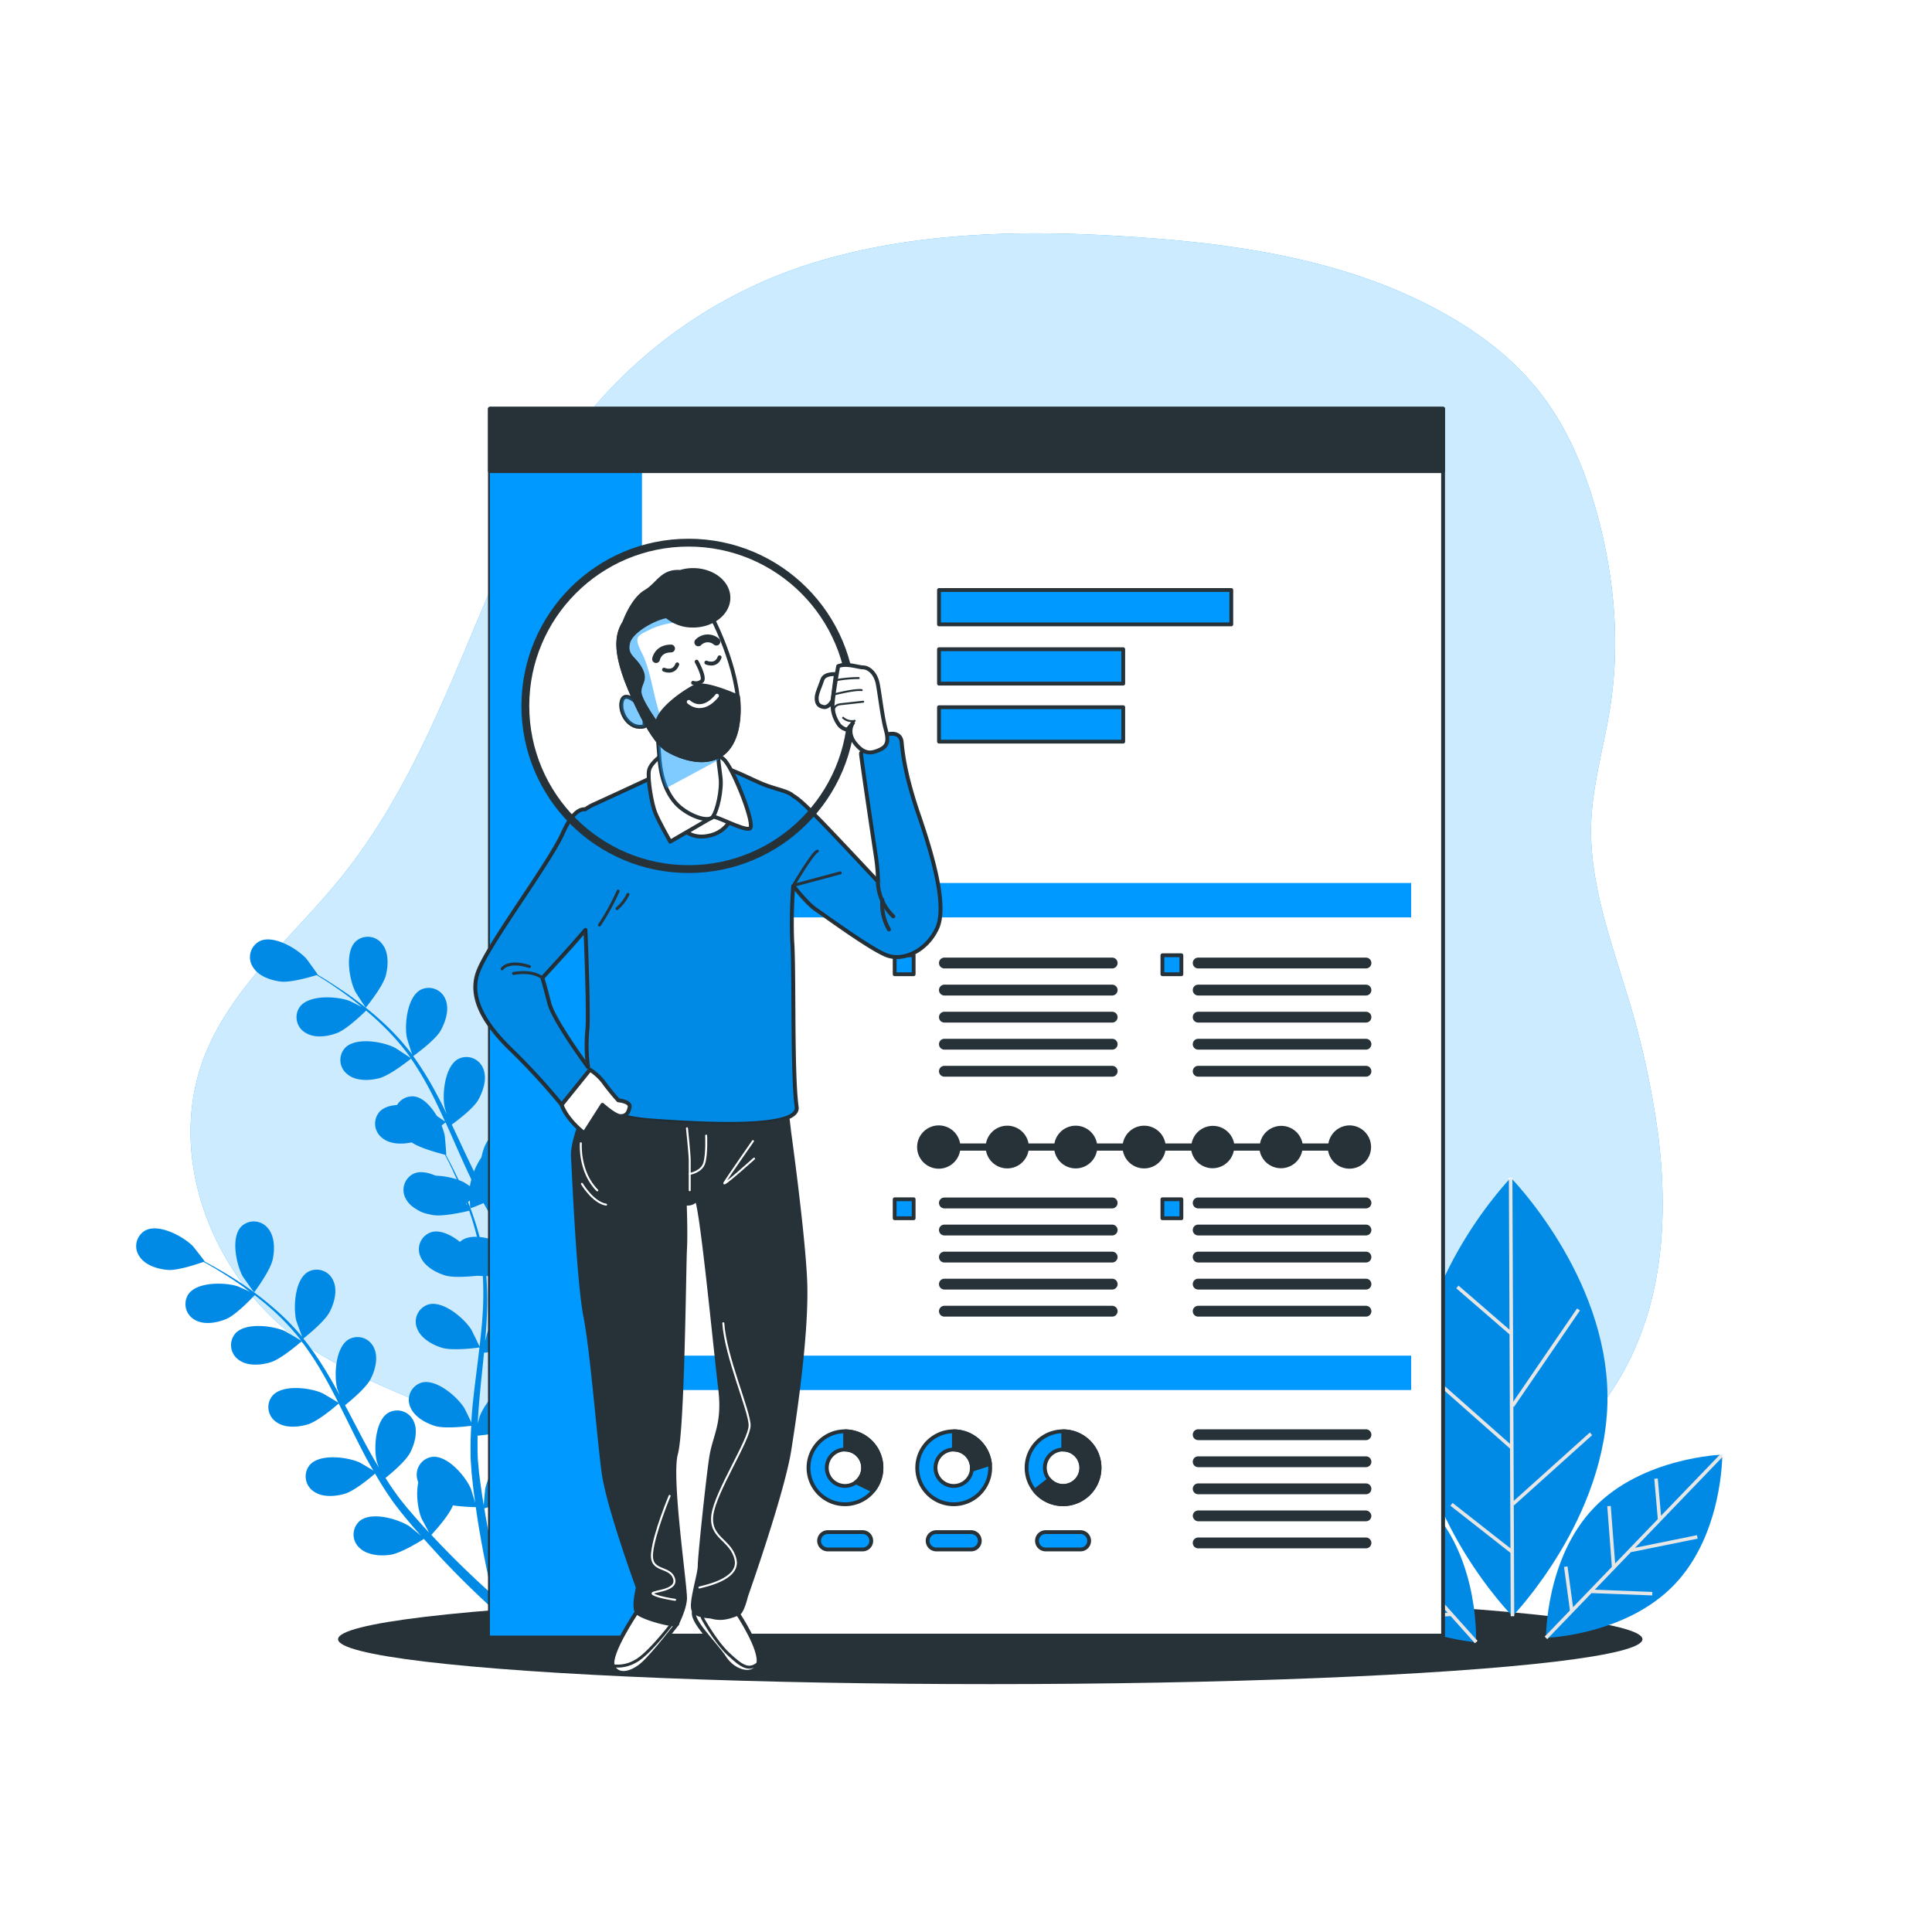 <svg class="animated" id="freepik_stories-resume" xmlns="http://www.w3.org/2000/svg" viewBox="0 0 500 500" version="1.1" xmlns:xlink="http://www.w3.org/1999/xlink" xmlns:svgjs="http://svgjs.com/svgjs"><style>svg#freepik_stories-resume:not(.animated) .animable {opacity: 0;}svg#freepik_stories-resume.animated #freepik--background-simple--inject-50 {animation: 1s 1 forwards cubic-bezier(.36,-0.01,.5,1.38) zoomOut;animation-delay: 0s;}svg#freepik_stories-resume.animated #freepik--Shadow--inject-50 {animation: 1s 1 forwards cubic-bezier(.36,-0.01,.5,1.38) slideDown;animation-delay: 0s;}svg#freepik_stories-resume.animated #freepik--Plants--inject-50 {animation: 1s 1 forwards cubic-bezier(.36,-0.01,.5,1.38) lightSpeedRight;animation-delay: 0s;}svg#freepik_stories-resume.animated #freepik--Resume--inject-50 {animation: 1s 1 forwards cubic-bezier(.36,-0.01,.5,1.38) zoomOut,1.5s Infinite  linear floating;animation-delay: 0s,1s;}svg#freepik_stories-resume.animated #freepik--Character--inject-50 {animation: 1s 1 forwards cubic-bezier(.36,-0.01,.5,1.38) slideDown,1.5s Infinite  linear floating;animation-delay: 0s,1s;}            @keyframes zoomOut {                0% {                    opacity: 0;                    transform: scale(1.5);                }                100% {                    opacity: 1;                    transform: scale(1);                }            }                    @keyframes slideDown {                0% {                    opacity: 0;                    transform: translateY(-30px);                }                100% {                    opacity: 1;                    transform: translateY(0);                }            }                    @keyframes lightSpeedRight {              from {                transform: translate3d(50%, 0, 0) skewX(-20deg);                opacity: 0;              }              60% {                transform: skewX(10deg);                opacity: 1;              }              80% {                transform: skewX(-2deg);              }              to {                opacity: 1;                transform: translate3d(0, 0, 0);              }            }                    @keyframes floating {                0% {                    opacity: 1;                    transform: translateY(0px);                }                50% {                    transform: translateY(-10px);                }                100% {                    opacity: 1;                    transform: translateY(0px);                }            }        </style><g id="freepik--background-simple--inject-50" class="animable" style="transform-origin: 239.802px 238.812px;"><path d="M429.22,294.44a225.14,225.14,0,0,0-8.65-38.79c-4.29-14-9.29-28.11-8.77-42.71.37-10.29,3.48-20.27,5-30.46,2.49-16.29.95-33.06-3.34-49-3.09-11.45-7.67-22.67-15-32-6.56-8.35-15.14-15-24.38-20.18-24.42-13.81-53-18.16-81-20-26.88-1.8-54.31-1.47-80.18,6a122.38,122.38,0,0,0-75.14,61.84c-16.63,32.56-26.25,69.15-49.55,98-12.3,15.23-28.34,28.18-35.38,46.44-10.07,26.11,2.44,57.57,25.26,73.77,14.39,10.22,31.82,15.1,47.46,23.29,14.43,7.55,27.25,17.87,41.46,25.83C219.21,425.7,284,420,341.63,404.24c28.82-7.85,59-19.48,75.54-44.36C429.85,340.77,432,317.62,429.22,294.44Z" style="fill: rgb(0, 153, 255); transform-origin: 239.802px 238.812px;" id="elqrslt9leajj" class="animable"></path><g id="el1l1b8ghcysl"><path d="M429.22,294.44a225.14,225.14,0,0,0-8.65-38.79c-4.29-14-9.29-28.11-8.77-42.71.37-10.29,3.48-20.27,5-30.46,2.49-16.29.95-33.06-3.34-49-3.09-11.45-7.67-22.67-15-32-6.56-8.35-15.14-15-24.38-20.18-24.42-13.81-53-18.16-81-20-26.88-1.8-54.31-1.47-80.18,6a122.38,122.38,0,0,0-75.14,61.84c-16.63,32.56-26.25,69.15-49.55,98-12.3,15.23-28.34,28.18-35.38,46.44-10.07,26.11,2.44,57.57,25.26,73.77,14.39,10.22,31.82,15.1,47.46,23.29,14.43,7.55,27.25,17.87,41.46,25.83C219.21,425.7,284,420,341.63,404.24c28.82-7.85,59-19.48,75.54-44.36C429.85,340.77,432,317.62,429.22,294.44Z" style="fill: rgb(255, 255, 255); opacity: 0.8; transform-origin: 239.802px 238.812px;" class="animable"></path></g></g><g id="freepik--Shadow--inject-50" class="animable" style="transform-origin: 256.28px 424.23px;"><ellipse cx="256.28" cy="424.23" rx="168.79" ry="11.62" style="fill: rgb(38, 50, 56); transform-origin: 256.28px 424.23px;" id="eli5yprbhr6d9" class="animable"></ellipse></g><g id="freepik--Plants--inject-50" class="animable" style="transform-origin: 240.483px 317.525px;"><path d="M154.88,336.69c-.7-3.38-1.63-8.23-2.48-14.09-.25-1.69-.49-3.48-.71-5.33.76-.14,6.8-1.32,9.15-3,2.14-1.51,4.44-4,4.53-6.8a4.64,4.64,0,0,0-4.83-5c-3.92.27-7.54,6.35-8.39,9.76-.05.22-.4,2.86-.55,4.22-.13-1.12-.26-2.23-.38-3.39-.18-1.68-.32-3.45-.46-5.17,0-.9-.09-1.8-.13-2.71s0-1.8,0-2.72c0-1.34.1-2.73.17-4.11,1.72-.08,6.75-.41,9-1.55s5-3.31,5.51-6a4.66,4.66,0,0,0-4-5.63c-3.91-.32-8.42,5.14-9.76,8.38-.05.1-.26.82-.51,1.67.12-1.35.23-2.7.4-4.06.46-3.85,1.06-7.77,1.64-11.7.12-.82.23-1.63.35-2.45,1.44-.07,6.9-.37,9.27-1.56s5-3.32,5.51-6a4.65,4.65,0,0,0-4-5.63c-3.92-.32-8.42,5.14-9.77,8.38,0,.11-.3,1-.58,1.92.29-2.13.54-4.27.73-6.39a81.19,81.19,0,0,0,.31-11c.51,0,6.91-.25,9.55-1.57,2.35-1.17,5-3.31,5.51-6a4.64,4.64,0,0,0-4-5.62c-3.92-.33-8.42,5.14-9.77,8.37-.1.23-1,3.33-1.27,4.44a.57.57,0,0,1,0-.13,61,61,0,0,0-1.64-10.65,83.36,83.36,0,0,0-2.8-9.22c-1-2.8-2.09-5.31-3.07-7.52-.54-1.2-1.06-2.28-1.55-3.28l.08,0c.07,0-.12-4.75-.16-5-.54-3.46-3.61-9.84-7.49-10.46a4.64,4.64,0,0,0-5.25,4.5c-.16,2.77,1.91,5.48,3.9,7.18s7.37,3.36,8.69,3.74c.49,1.06,1,2.19,1.55,3.45.93,2.23,2,4.75,2.89,7.57.25.75.49,1.57.74,2.35-.69-1.24-1.66-2.93-1.78-3.08-2.07-2.83-7.74-7.08-11.46-5.84a4.64,4.64,0,0,0-2.59,6.41c1.13,2.53,4.22,4,6.78,4.57s8.26-.44,9.48-.68c.52,1.75,1,3.56,1.42,5.48A59.71,59.71,0,0,1,154,256.23c0,.21,0,.42,0,.63-.24-.68-1.8-4.27-1.93-4.51-1.75-3-6.92-7.89-10.76-7.07a4.65,4.65,0,0,0-3.28,6.1c.85,2.63,3.77,4.42,6.24,5.28,2.85,1,9.48.36,9.72.34a81.27,81.27,0,0,1-.53,10.6c-.29,2.61-.69,5.24-1.12,7.87-.33-.87-1.77-4.21-1.91-4.44-1.74-3-6.91-7.88-10.75-7.06a4.65,4.65,0,0,0-3.28,6.09c.85,2.64,3.76,4.42,6.24,5.29,2.78,1,9.13.39,9.67.34-.2,1.19-.39,2.39-.59,3.59-.67,3.9-1.35,7.82-1.9,11.7-.2,1.35-.34,2.68-.48,4-.53-1.29-1.54-3.61-1.65-3.8-1.75-3-6.92-7.89-10.76-7.06a4.65,4.65,0,0,0-3.28,6.09c.85,2.64,3.76,4.42,6.24,5.29s7.83.49,9.34.37c-.23,2.22-.4,4.43-.47,6.61,0,.94-.09,1.91,0,2.81s0,1.82.06,2.71c.12,1.85.21,3.57.36,5.29.07.87.15,1.69.23,2.53-.34-1.38-.92-3.57-1-3.76-1.27-3.27-5.64-8.84-9.57-8.61a4.66,4.66,0,0,0-4.16,5.53c.44,2.73,3,4.94,5.36,6.17,2.56,1.35,8.71,1.75,9.46,1.8.2,2.06.42,4.07.65,5.94.74,5.94,1.57,10.85,2.2,14.29s1.08,5.39,1.08,5.39v0a1.38,1.38,0,1,0,2.67-.66S155.58,340.08,154.88,336.69Z" style="fill: rgb(0, 153, 255); transform-origin: 151.551px 276.891px;" id="eljolozhkrcii" class="animable"></path><path d="M151.52,239.53s6.6-2,8.89-4.07c2-1.74,4-4.51,3.71-7.28a4.64,4.64,0,0,0-5.36-4.36c-3.86.72-6.77,7.18-7.21,10.66C151.51,234.78,151.45,239.55,151.52,239.53Z" style="fill: rgb(0, 153, 255); transform-origin: 157.818px 231.647px;" id="elyzofaoqrbl" class="animable"></path><path d="M155,343.69a1.38,1.38,0,1,1-1.86,2h0s-1.46-1.4-3.87-3.91-5.83-6.16-9.72-10.7c-1.23-1.44-2.51-3-3.82-4.6-.65.37-6,3.43-8.88,3.71-2.61.25-6-.15-7.88-2.19a4.65,4.65,0,0,1,.42-6.9c3.15-2.36,9.87-.12,12.73,1.91.17.12,1.86,1.62,2.9,2.58-.53-.66-1-1.29-1.59-2-1.07-1.35-2.1-2.73-3.21-4.22l-1.55-2.22c-.54-.73-1-1.57-1.52-2.36-1.15-1.86-2.22-3.8-3.25-5.78-1.19.93-5.45,4.19-8,4.84s-6,.76-8.12-1a4.65,4.65,0,0,1-.63-6.89c2.76-2.8,9.74-1.61,12.87,0,.2.1,2.32,1.48,3.47,2.26-.61-1.2-1.23-2.39-1.81-3.62-1.68-3.54-3.27-7.18-4.87-10.81-.49-1.11-1-2.21-1.49-3.32-.42.34-5.4,4.33-8.25,5.05-2.54.65-6,.76-8.12-1a4.65,4.65,0,0,1-.63-6.89c2.75-2.8,9.73-1.61,12.87,0,.24.12,3.29,2.11,4,2.65-1.1-2.43-2.21-4.84-3.41-7.18a82.62,82.62,0,0,0-5.4-9.14c-.2.16-5.37,4.35-8.3,5.09-2.54.64-6,.76-8.12-1a4.64,4.64,0,0,1-.62-6.89c2.75-2.8,9.73-1.61,12.86,0,.25.12,3.53,2.26,4.1,2.69-.12-.17-.22-.35-.34-.52a60.54,60.54,0,0,0-7-8c-1.4-1.38-2.81-2.62-4.21-3.8-.89.88-5,4.85-7.53,5.81s-5.83,1.41-8.18-.08a4.64,4.64,0,0,1-1.38-6.77c2.43-3.09,9.5-2.68,12.79-1.46.18.07,1.92.94,3.18,1.59-.64-.52-1.29-1.07-1.91-1.55-2.34-1.84-4.59-3.38-6.59-4.72-1.15-.75-2.2-1.41-3.19-2-1.32.41-6.65,2-9.31,1.67s-5.83-1.44-7.23-3.84a4.66,4.66,0,0,1,1.9-6.65c3.58-1.62,9.66,2,12,4.6.2.23,3,4.1,2.92,4.12l-.08,0c1,.56,2,1.18,3.1,1.88,2,1.3,4.33,2.79,6.72,4.58a85.54,85.54,0,0,1,7.42,6.14,62.31,62.31,0,0,1,7.24,8,.41.41,0,0,0,.07.11c-.38-1.08-1.34-4.16-1.39-4.4-.66-3.44.09-10.49,3.53-12.38a4.65,4.65,0,0,1,6.46,2.47c1.08,2.56,0,5.81-1.26,8.08-1.48,2.56-6.69,6.29-7.1,6.58a83.54,83.54,0,0,1,5.79,9.32c1,1.88,2,3.8,2.92,5.74-.3-.95-.56-1.8-.58-1.92-.66-3.44.08-10.49,3.53-12.38a4.65,4.65,0,0,1,6.46,2.48c1.08,2.55,0,5.8-1.26,8.07s-5.71,5.57-6.88,6.42c.35.75.71,1.49,1.06,2.24,1.69,3.59,3.35,7.19,5.09,10.67.61,1.22,1.26,2.4,1.9,3.59-.26-.84-.47-1.55-.5-1.67-.66-3.44.09-10.48,3.53-12.37a4.65,4.65,0,0,1,6.46,2.47c1.08,2.55.05,5.81-1.26,8.08s-5.28,5.24-6.67,6.26c.7,1.19,1.39,2.39,2.12,3.52.52.76,1,1.53,1.52,2.26l1.6,2.19c1.07,1.35,2.16,2.76,3.24,4.05.74.91,1.46,1.76,2.19,2.62-.63-1.21-1.8-3.61-1.87-3.82-1.18-3.31-1.51-10.38,1.61-12.77a4.65,4.65,0,0,1,6.76,1.46c1.45,2.36.92,5.74,0,8.18-1,2.69-5.43,7-6,7.54,1.21,1.42,2.39,2.78,3.54,4.06,3.94,4.41,7.39,7.94,9.84,10.38S155,343.69,155,343.69ZM94.67,260.76s4.39-5.33,5.17-8.3c.66-2.53.8-6-.91-8.12a4.65,4.65,0,0,0-6.89-.68c-2.82,2.73-1.68,9.72-.13,12.87C92,256.8,94.62,260.81,94.67,260.76Z" style="fill: rgb(0, 153, 255); transform-origin: 110.145px 294.323px;" id="elzb728zxyfn" class="animable"></path><g id="el72ajqv96q8"><path d="M155,343.69a1.38,1.38,0,1,1-1.86,2h0s-1.46-1.4-3.87-3.91-5.83-6.16-9.72-10.7c-1.23-1.44-2.51-3-3.82-4.6-.65.37-6,3.43-8.88,3.71-2.61.25-6-.15-7.88-2.19a4.65,4.65,0,0,1,.42-6.9c3.15-2.36,9.87-.12,12.73,1.91.17.12,1.86,1.62,2.9,2.58-.53-.66-1-1.29-1.59-2-1.07-1.35-2.1-2.73-3.21-4.22l-1.55-2.22c-.54-.73-1-1.57-1.52-2.36-1.15-1.86-2.22-3.8-3.25-5.78-1.19.93-5.45,4.19-8,4.84s-6,.76-8.12-1a4.65,4.65,0,0,1-.63-6.89c2.76-2.8,9.74-1.61,12.87,0,.2.1,2.32,1.48,3.47,2.26-.61-1.2-1.23-2.39-1.81-3.62-1.68-3.54-3.27-7.18-4.87-10.81-.49-1.11-1-2.21-1.49-3.32-.42.34-5.4,4.33-8.25,5.05-2.54.65-6,.76-8.12-1a4.65,4.65,0,0,1-.63-6.89c2.75-2.8,9.73-1.61,12.87,0,.24.12,3.29,2.11,4,2.65-1.1-2.43-2.21-4.84-3.41-7.18a82.62,82.62,0,0,0-5.4-9.14c-.2.16-5.37,4.35-8.3,5.09-2.54.64-6,.76-8.12-1a4.64,4.64,0,0,1-.62-6.89c2.75-2.8,9.73-1.61,12.86,0,.25.12,3.53,2.26,4.1,2.69-.12-.17-.22-.35-.34-.52a60.54,60.54,0,0,0-7-8c-1.4-1.38-2.81-2.62-4.21-3.8-.89.88-5,4.85-7.53,5.81s-5.83,1.41-8.18-.08a4.64,4.64,0,0,1-1.38-6.77c2.43-3.09,9.5-2.68,12.79-1.46.18.07,1.92.94,3.18,1.59-.64-.52-1.29-1.07-1.91-1.55-2.34-1.84-4.59-3.38-6.59-4.72-1.15-.75-2.2-1.41-3.19-2-1.32.41-6.65,2-9.31,1.67s-5.83-1.44-7.23-3.84a4.66,4.66,0,0,1,1.9-6.65c3.58-1.62,9.66,2,12,4.6.2.23,3,4.1,2.92,4.12l-.08,0c1,.56,2,1.18,3.1,1.88,2,1.3,4.33,2.79,6.72,4.58a85.54,85.54,0,0,1,7.42,6.14,62.31,62.31,0,0,1,7.24,8,.41.41,0,0,0,.07.11c-.38-1.08-1.34-4.16-1.39-4.4-.66-3.44.09-10.49,3.53-12.38a4.65,4.65,0,0,1,6.46,2.47c1.08,2.56,0,5.81-1.26,8.08-1.48,2.56-6.69,6.29-7.1,6.58a83.54,83.54,0,0,1,5.79,9.32c1,1.88,2,3.8,2.92,5.74-.3-.95-.56-1.8-.58-1.92-.66-3.44.08-10.49,3.53-12.38a4.65,4.65,0,0,1,6.46,2.48c1.08,2.55,0,5.8-1.26,8.07s-5.71,5.57-6.88,6.42c.35.75.71,1.49,1.06,2.24,1.69,3.59,3.35,7.19,5.09,10.67.61,1.22,1.26,2.4,1.9,3.59-.26-.84-.47-1.55-.5-1.67-.66-3.44.09-10.48,3.53-12.37a4.65,4.65,0,0,1,6.46,2.47c1.08,2.55.05,5.81-1.26,8.08s-5.28,5.24-6.67,6.26c.7,1.19,1.39,2.39,2.12,3.52.52.76,1,1.53,1.52,2.26l1.6,2.19c1.07,1.35,2.16,2.76,3.24,4.05.74.91,1.46,1.76,2.19,2.62-.63-1.21-1.8-3.61-1.87-3.82-1.18-3.31-1.51-10.38,1.61-12.77a4.65,4.65,0,0,1,6.76,1.46c1.45,2.36.92,5.74,0,8.18-1,2.69-5.43,7-6,7.54,1.21,1.42,2.39,2.78,3.54,4.06,3.94,4.41,7.39,7.94,9.84,10.38S155,343.69,155,343.69ZM94.67,260.76s4.39-5.33,5.17-8.3c.66-2.53.8-6-.91-8.12a4.65,4.65,0,0,0-6.89-.68c-2.82,2.73-1.68,9.72-.13,12.87C92,256.8,94.62,260.81,94.67,260.76Z" style="opacity: 0.1; transform-origin: 110.145px 294.323px;" class="animable"></path></g><path d="M129.37,409.64c-.85-3.35-2-8.15-3.1-14-.32-1.67-.64-3.46-.94-5.29.74-.18,6.73-1.62,9-3.39,2.07-1.61,4.26-4.23,4.23-7a4.64,4.64,0,0,0-5-4.73c-3.91.44-7.26,6.68-8,10.12,0,.22-.28,2.88-.36,4.24-.19-1.11-.37-2.21-.54-3.37-.25-1.66-.47-3.43-.69-5.14l-.24-2.7c-.11-.92-.09-1.81-.14-2.72,0-1.34,0-2.73,0-4.11,1.71-.16,6.72-.71,8.94-1.95s4.85-3.53,5.23-6.27a4.64,4.64,0,0,0-4.27-5.44c-3.92-.16-8.18,5.5-9.39,8.8,0,.1-.22.82-.42,1.68,0-1.35.11-2.69.21-4.06.3-3.88.72-7.81,1.13-11.76.08-.83.15-1.65.24-2.47,1.44-.13,6.87-.68,9.19-2s4.85-3.53,5.24-6.28a4.65,4.65,0,0,0-4.27-5.44c-3.92-.15-8.19,5.51-9.39,8.8,0,.12-.26,1-.49,1.95.19-2.15.35-4.29.45-6.42a81.67,81.67,0,0,0-.18-11c.51,0,6.89-.56,9.48-2,2.28-1.27,4.85-3.53,5.23-6.28a4.64,4.64,0,0,0-4.27-5.44c-3.92-.15-8.18,5.51-9.39,8.8-.08.23-.84,3.36-1.07,4.49,0,0,0-.09,0-.13a60.31,60.31,0,0,0-2.1-10.57,83.86,83.86,0,0,0-3.21-9.08c-1.12-2.76-2.32-5.22-3.4-7.39-.59-1.17-1.15-2.22-1.69-3.21l.08,0c.07,0-.32-4.73-.38-5-.69-3.44-4-9.68-8-10.13a4.64,4.64,0,0,0-5,4.73c0,2.77,2.15,5.39,4.22,7s7.5,3,8.84,3.36c.54,1,1.1,2.14,1.7,3.37,1,2.19,2.16,4.66,3.22,7.44.29.74.56,1.54.84,2.32-.74-1.21-1.79-2.86-1.91-3-2.19-2.73-8-6.72-11.71-5.32a4.65,4.65,0,0,0-2.3,6.52c1.24,2.48,4.39,3.79,7,4.27s8.23-.81,9.44-1.11c.6,1.73,1.17,3.52,1.66,5.42a58.86,58.86,0,0,1,1.85,10.48c0,.2,0,.42,0,.62-.26-.66-2-4.19-2.12-4.42-1.88-3-7.26-7.57-11.06-6.58a4.64,4.64,0,0,0-3,6.23c1,2.6,4,4.26,6.46,5,2.89.87,9.48-.06,9.73-.09a83.67,83.67,0,0,1-.07,10.61c-.18,2.62-.46,5.26-.77,7.91-.36-.85-2-4.13-2.1-4.35-1.88-3-7.26-7.57-11.06-6.58a4.64,4.64,0,0,0-3,6.23c1,2.6,4,4.25,6.46,5,2.82.84,9.14,0,9.68-.09-.15,1.2-.28,2.41-.43,3.61-.49,3.93-1,7.88-1.39,11.78-.13,1.35-.21,2.69-.3,4-.59-1.26-1.7-3.54-1.82-3.72-1.88-3-7.25-7.57-11-6.58a4.65,4.65,0,0,0-3,6.23c1,2.6,4,4.25,6.46,5s7.85.15,9.35-.05c-.13,2.23-.21,4.45-.18,6.63,0,.95,0,1.91.09,2.81l.18,2.71c.2,1.84.37,3.55.59,5.27.11.86.23,1.67.35,2.51-.41-1.36-1.08-3.52-1.16-3.71-1.42-3.21-6-8.58-9.94-8.18a4.65,4.65,0,0,0-3.91,5.7c.56,2.72,3.26,4.81,5.63,5.93,2.61,1.24,8.77,1.37,9.53,1.38.29,2.06.59,4.05.91,5.92,1,5.89,2,10.77,2.82,14.17s1.32,5.34,1.32,5.34v0a1.38,1.38,0,0,0,2.64-.78S130.22,413,129.37,409.64Z" style="fill: rgb(0, 153, 255); transform-origin: 121.34px 350.05px;" id="elzny810opdv" class="animable"></path><path d="M121.72,312.72s6.51-2.3,8.7-4.45c1.87-1.84,3.75-4.69,3.4-7.44a4.65,4.65,0,0,0-5.56-4.12c-3.82.89-6.44,7.47-6.73,11C121.5,308,121.65,312.75,121.72,312.72Z" style="fill: rgb(0, 153, 255); transform-origin: 127.694px 304.668px;" id="elqjk0nj1f6tp" class="animable"></path><path d="M125.62,411.05c-2.55-2.32-6.15-5.7-10.29-9.94-1.19-1.22-2.44-2.53-3.7-3.89.52-.56,4.71-5.07,5.64-7.8.84-2.48,1.22-5.87-.34-8.17a4.64,4.64,0,0,0-6.81-1.16c-3,2.52-2.37,9.58-1.05,12.82.08.21,1.36,2.56,2,3.74-.77-.82-1.53-1.64-2.31-2.52-1.13-1.24-2.28-2.6-3.41-3.9l-1.7-2.12c-.59-.71-1.06-1.46-1.61-2.19-.78-1.09-1.53-2.26-2.28-3.43,1.34-1.07,5.22-4.3,6.39-6.55s2.1-5.62.9-8.12a4.64,4.64,0,0,0-6.56-2.18c-3.36,2-3.79,9.1-3,12.51,0,.12.28.82.58,1.65-.7-1.16-1.4-2.31-2.07-3.51-1.89-3.4-3.71-6.91-5.55-10.43-.38-.73-.77-1.46-1.16-2.19,1.13-.9,5.36-4.36,6.59-6.72s2.09-5.62.9-8.12a4.64,4.64,0,0,0-6.56-2.18c-3.36,2-3.79,9.1-3,12.51,0,.13.33,1,.67,1.9-1-1.9-2.08-3.77-3.17-5.61a83.4,83.4,0,0,0-6.21-9.05c.41-.32,5.45-4.27,6.81-6.89,1.21-2.32,2.1-5.62.9-8.12a4.64,4.64,0,0,0-6.56-2.19c-3.36,2-3.79,9.11-3,12.52.06.24,1.16,3.27,1.58,4.34l-.07-.11a61.72,61.72,0,0,0-7.59-7.65A83.93,83.93,0,0,0,63,332.49c-2.46-1.68-4.82-3.07-6.91-4.28-1.14-.65-2.2-1.22-3.18-1.74l.07,0c.07,0-2.88-3.77-3.1-4-2.47-2.49-8.7-5.84-12.2-4.06a4.64,4.64,0,0,0-1.61,6.72c1.5,2.34,4.77,3.32,7.39,3.52s7.93-1.62,9.22-2.08c1,.56,2.1,1.17,3.28,1.88,2.06,1.25,4.38,2.69,6.79,4.42.65.46,1.32,1,2,1.47-1.28-.6-3.07-1.39-3.25-1.45-3.34-1.07-10.42-1.18-12.71,2a4.66,4.66,0,0,0,1.68,6.71c2.41,1.37,5.76.74,8.17-.29s6.42-5.22,7.27-6.13c1.45,1.11,2.91,2.29,4.37,3.6a59.45,59.45,0,0,1,7.32,7.72c.13.16.24.34.37.51-.59-.41-4-2.4-4.22-2.51-3.2-1.43-10.23-2.32-12.85.61a4.65,4.65,0,0,0,.93,6.85c2.24,1.63,5.65,1.37,8.15.61,2.89-.87,7.88-5.28,8.07-5.44a81.46,81.46,0,0,1,5.8,8.89c1.3,2.28,2.52,4.64,3.72,7-.77-.51-3.91-2.36-4.15-2.47-3.2-1.43-10.23-2.31-12.86.61a4.64,4.64,0,0,0,.94,6.85c2.24,1.64,5.64,1.37,8.15.62,2.82-.86,7.62-5.06,8-5.41.55,1.08,1.1,2.16,1.64,3.24,1.76,3.56,3.5,7.12,5.34,10.59.63,1.2,1.3,2.37,2,3.53-1.19-.73-3.37-2-3.57-2.1-3.2-1.43-10.23-2.31-12.85.61a4.65,4.65,0,0,0,.93,6.85c2.24,1.64,5.64,1.37,8.15.62s6.63-4.21,7.78-5.2c1.12,1.93,2.27,3.83,3.5,5.63.55.77,1.06,1.59,1.62,2.3l1.65,2.15c1.18,1.43,2.27,2.77,3.4,4.07l1.67,1.91c-1.09-.92-2.84-2.34-3-2.45-3-1.9-9.76-3.84-12.8-1.35a4.65,4.65,0,0,0-.12,6.92c2,1.95,5.38,2.21,8,1.84,2.86-.41,8.07-3.7,8.71-4.11,1.37,1.55,2.73,3,4,4.43,4.08,4.37,7.65,7.86,10.18,10.26s4,3.74,4,3.74h0a1.38,1.38,0,0,0,1.77-2.11S128.18,413.38,125.62,411.05Z" style="fill: rgb(0, 153, 255); transform-origin: 82.661px 367.438px;" id="ell20ue2do3vb" class="animable"></path><path d="M65.78,334.44s4.15-5.51,4.8-8.52c.55-2.56.54-6-1.27-8.08a4.66,4.66,0,0,0-6.91-.37c-2.7,2.85-1.25,9.79.43,12.86C63,330.6,65.73,334.49,65.78,334.44Z" style="fill: rgb(0, 153, 255); transform-origin: 65.9px 325.276px;" id="el3pqn4qhty8j" class="animable"></path><g id="elxel8jbjf1ph"><g style="opacity: 0.1; transform-origin: 87.919px 350.351px;" class="animable"><path d="M129.37,409.64c-.85-3.35-2-8.15-3.1-14-.32-1.67-.64-3.46-.94-5.29.74-.18,6.73-1.62,9-3.39,2.07-1.61,4.26-4.23,4.23-7a4.64,4.64,0,0,0-5-4.73c-3.91.44-7.26,6.68-8,10.12,0,.22-.28,2.88-.36,4.24-.19-1.11-.37-2.21-.54-3.37-.25-1.66-.47-3.43-.69-5.14l-.24-2.7c-.11-.92-.09-1.81-.14-2.72,0-1.34,0-2.73,0-4.11,1.71-.16,6.72-.71,8.94-1.95s4.85-3.53,5.23-6.27a4.64,4.64,0,0,0-4.27-5.44c-3.92-.16-8.18,5.5-9.39,8.8,0,.1-.22.82-.42,1.68,0-1.35.11-2.69.21-4.06.3-3.88.72-7.81,1.13-11.76.08-.83.15-1.65.24-2.47,1.44-.13,6.87-.68,9.19-2s4.85-3.53,5.24-6.28a4.65,4.65,0,0,0-4.27-5.44c-3.92-.15-8.19,5.51-9.39,8.8,0,.12-.26,1-.49,1.95.19-2.15.35-4.29.45-6.42a81.67,81.67,0,0,0-.18-11c.51,0,6.89-.56,9.48-2,2.28-1.27,4.85-3.53,5.23-6.28a4.64,4.64,0,0,0-4.27-5.44c-3.92-.15-8.18,5.51-9.39,8.8-.08.23-.84,3.36-1.07,4.49,0,0,0-.09,0-.13a60.31,60.31,0,0,0-2.1-10.57,83.86,83.86,0,0,0-3.21-9.08c-1.12-2.76-2.32-5.22-3.4-7.39-.59-1.17-1.15-2.22-1.69-3.21l.08,0c.07,0-.32-4.73-.38-5-.69-3.44-4-9.68-8-10.13a4.64,4.64,0,0,0-5,4.73c0,2.77,2.15,5.39,4.22,7s7.5,3,8.84,3.36c.54,1,1.1,2.14,1.7,3.37,1,2.19,2.16,4.66,3.22,7.44.29.74.56,1.54.84,2.32-.74-1.21-1.79-2.86-1.91-3-2.19-2.73-8-6.72-11.71-5.32a4.65,4.65,0,0,0-2.3,6.52c1.24,2.48,4.39,3.79,7,4.27s8.23-.81,9.44-1.11c.6,1.73,1.17,3.52,1.66,5.42a58.86,58.86,0,0,1,1.85,10.48c0,.2,0,.42,0,.62-.26-.66-2-4.19-2.12-4.42-1.88-3-7.26-7.57-11.06-6.58a4.64,4.64,0,0,0-3,6.23c1,2.6,4,4.26,6.46,5,2.89.87,9.48-.06,9.73-.09a83.67,83.67,0,0,1-.07,10.61c-.18,2.62-.46,5.26-.77,7.91-.36-.85-2-4.13-2.1-4.35-1.88-3-7.26-7.57-11.06-6.58a4.64,4.64,0,0,0-3,6.23c1,2.6,4,4.25,6.46,5,2.82.84,9.14,0,9.68-.09-.15,1.2-.28,2.41-.43,3.61-.49,3.93-1,7.88-1.39,11.78-.13,1.35-.21,2.69-.3,4-.59-1.26-1.7-3.54-1.82-3.72-1.88-3-7.25-7.57-11-6.58a4.65,4.65,0,0,0-3,6.23c1,2.6,4,4.25,6.46,5s7.85.15,9.35-.05c-.13,2.23-.21,4.45-.18,6.63,0,.95,0,1.91.09,2.81l.18,2.71c.2,1.84.37,3.55.59,5.27.11.86.23,1.67.35,2.51-.41-1.36-1.08-3.52-1.16-3.71-1.42-3.21-6-8.58-9.94-8.18a4.65,4.65,0,0,0-3.91,5.7c.56,2.72,3.26,4.81,5.63,5.93,2.61,1.24,8.77,1.37,9.53,1.38.29,2.06.59,4.05.91,5.92,1,5.89,2,10.77,2.82,14.17s1.32,5.34,1.32,5.34v0a1.38,1.38,0,0,0,2.64-.78S130.22,413,129.37,409.64Z" id="elkue3y3lnf9" class="animable" style="transform-origin: 121.34px 350.05px;"></path><path d="M121.72,312.72s6.51-2.3,8.7-4.45c1.87-1.84,3.75-4.69,3.4-7.44a4.65,4.65,0,0,0-5.56-4.12c-3.82.89-6.44,7.47-6.73,11C121.5,308,121.65,312.75,121.72,312.72Z" id="elthvjwmy7osq" class="animable" style="transform-origin: 127.694px 304.668px;"></path><path d="M125.62,411.05c-2.55-2.32-6.15-5.7-10.29-9.94-1.19-1.22-2.44-2.53-3.7-3.89.52-.56,4.71-5.07,5.64-7.8.84-2.48,1.22-5.87-.34-8.17a4.64,4.64,0,0,0-6.81-1.16c-3,2.52-2.37,9.58-1.05,12.82.08.21,1.36,2.56,2,3.74-.77-.82-1.53-1.64-2.31-2.52-1.13-1.24-2.28-2.6-3.41-3.9l-1.7-2.12c-.59-.71-1.06-1.46-1.61-2.19-.78-1.09-1.53-2.26-2.28-3.43,1.34-1.07,5.22-4.3,6.39-6.55s2.1-5.62.9-8.12a4.64,4.64,0,0,0-6.56-2.18c-3.36,2-3.79,9.1-3,12.51,0,.12.28.82.58,1.65-.7-1.16-1.4-2.31-2.07-3.51-1.89-3.4-3.71-6.91-5.55-10.43-.38-.73-.77-1.46-1.16-2.19,1.13-.9,5.36-4.36,6.59-6.72s2.09-5.62.9-8.12a4.64,4.64,0,0,0-6.56-2.18c-3.36,2-3.79,9.1-3,12.51,0,.13.33,1,.67,1.9-1-1.9-2.08-3.77-3.17-5.61a83.4,83.4,0,0,0-6.21-9.05c.41-.32,5.45-4.27,6.81-6.89,1.21-2.32,2.1-5.62.9-8.12a4.64,4.64,0,0,0-6.56-2.19c-3.36,2-3.79,9.11-3,12.52.06.24,1.16,3.27,1.58,4.34l-.07-.11a61.72,61.72,0,0,0-7.59-7.65A83.93,83.93,0,0,0,63,332.49c-2.46-1.68-4.82-3.07-6.91-4.28-1.14-.65-2.2-1.22-3.18-1.74l.07,0c.07,0-2.88-3.77-3.1-4-2.47-2.49-8.7-5.84-12.2-4.06a4.64,4.64,0,0,0-1.61,6.72c1.5,2.34,4.77,3.32,7.39,3.52s7.93-1.62,9.22-2.08c1,.56,2.1,1.17,3.28,1.88,2.06,1.25,4.38,2.69,6.79,4.42.65.46,1.32,1,2,1.47-1.28-.6-3.07-1.39-3.25-1.45-3.34-1.07-10.42-1.18-12.71,2a4.66,4.66,0,0,0,1.68,6.71c2.41,1.37,5.76.74,8.17-.29s6.42-5.22,7.27-6.13c1.45,1.11,2.91,2.29,4.37,3.6a59.45,59.45,0,0,1,7.32,7.72c.13.16.24.34.37.51-.59-.41-4-2.4-4.22-2.51-3.2-1.43-10.23-2.32-12.85.61a4.65,4.65,0,0,0,.93,6.85c2.24,1.63,5.65,1.37,8.15.61,2.89-.87,7.88-5.28,8.07-5.44a81.46,81.46,0,0,1,5.8,8.89c1.3,2.28,2.52,4.64,3.72,7-.77-.51-3.91-2.36-4.15-2.47-3.2-1.43-10.23-2.31-12.86.61a4.64,4.64,0,0,0,.94,6.85c2.24,1.64,5.64,1.37,8.15.62,2.82-.86,7.62-5.06,8-5.41.55,1.08,1.1,2.16,1.64,3.24,1.76,3.56,3.5,7.12,5.34,10.59.63,1.2,1.3,2.37,2,3.53-1.19-.73-3.37-2-3.57-2.1-3.2-1.43-10.23-2.31-12.85.61a4.65,4.65,0,0,0,.93,6.85c2.24,1.64,5.64,1.37,8.15.62s6.63-4.21,7.78-5.2c1.12,1.93,2.27,3.83,3.5,5.63.55.77,1.06,1.59,1.62,2.3l1.65,2.15c1.18,1.43,2.27,2.77,3.4,4.07l1.67,1.91c-1.09-.92-2.84-2.34-3-2.45-3-1.9-9.76-3.84-12.8-1.35a4.65,4.65,0,0,0-.12,6.92c2,1.95,5.38,2.21,8,1.84,2.86-.41,8.07-3.7,8.71-4.11,1.37,1.55,2.73,3,4,4.43,4.08,4.37,7.65,7.86,10.18,10.26s4,3.74,4,3.74h0a1.38,1.38,0,0,0,1.77-2.11S128.18,413.38,125.62,411.05Z" id="elt4tizydwrhe" class="animable" style="transform-origin: 82.661px 367.438px;"></path><path d="M65.78,334.44s4.15-5.51,4.8-8.52c.55-2.56.54-6-1.27-8.08a4.66,4.66,0,0,0-6.91-.37c-2.7,2.85-1.25,9.79.43,12.86C63,330.6,65.73,334.49,65.78,334.44Z" id="elai5vfrae5u" class="animable" style="transform-origin: 65.9px 325.276px;"></path></g></g><g id="elh3u1s31y02v"><g style="opacity: 0.1; transform-origin: 151.551px 276.891px;" class="animable"><path d="M154.88,336.69c-.7-3.38-1.63-8.23-2.48-14.09-.25-1.69-.49-3.48-.71-5.33.76-.14,6.8-1.32,9.15-3,2.14-1.51,4.44-4,4.53-6.8a4.64,4.64,0,0,0-4.83-5c-3.92.27-7.54,6.35-8.39,9.76-.05.22-.4,2.86-.55,4.22-.13-1.12-.26-2.23-.38-3.39-.18-1.68-.32-3.45-.46-5.17,0-.9-.09-1.8-.13-2.71s0-1.8,0-2.72c0-1.34.1-2.73.17-4.11,1.72-.08,6.75-.41,9-1.55s5-3.31,5.51-6a4.66,4.66,0,0,0-4-5.63c-3.91-.32-8.42,5.14-9.76,8.38-.05.1-.26.82-.51,1.67.12-1.35.23-2.7.4-4.06.46-3.85,1.06-7.77,1.64-11.7.12-.82.23-1.63.35-2.45,1.44-.07,6.9-.37,9.27-1.56s5-3.32,5.51-6a4.65,4.65,0,0,0-4-5.63c-3.92-.32-8.42,5.14-9.77,8.38,0,.11-.3,1-.58,1.92.29-2.13.54-4.27.73-6.39a81.19,81.19,0,0,0,.31-11c.51,0,6.91-.25,9.55-1.57,2.35-1.17,5-3.31,5.51-6a4.64,4.64,0,0,0-4-5.62c-3.92-.33-8.42,5.14-9.77,8.37-.1.23-1,3.33-1.27,4.44a.57.57,0,0,1,0-.13,61,61,0,0,0-1.64-10.65,83.36,83.36,0,0,0-2.8-9.22c-1-2.8-2.09-5.31-3.07-7.52-.54-1.2-1.06-2.28-1.55-3.28l.08,0c.07,0-.12-4.75-.16-5-.54-3.46-3.61-9.84-7.49-10.46a4.64,4.64,0,0,0-5.25,4.5c-.16,2.77,1.91,5.48,3.9,7.18s7.37,3.36,8.69,3.74c.49,1.06,1,2.19,1.55,3.45.93,2.23,2,4.75,2.89,7.57.25.75.49,1.57.74,2.35-.69-1.24-1.66-2.93-1.78-3.08-2.07-2.83-7.74-7.08-11.46-5.84a4.64,4.64,0,0,0-2.59,6.41c1.13,2.53,4.22,4,6.78,4.57s8.26-.44,9.48-.68c.52,1.75,1,3.56,1.42,5.48A59.71,59.71,0,0,1,154,256.23c0,.21,0,.42,0,.63-.24-.68-1.8-4.27-1.93-4.51-1.75-3-6.92-7.89-10.76-7.07a4.65,4.65,0,0,0-3.28,6.1c.85,2.63,3.77,4.42,6.24,5.28,2.85,1,9.48.36,9.72.34a81.27,81.27,0,0,1-.53,10.6c-.29,2.61-.69,5.24-1.12,7.87-.33-.87-1.77-4.21-1.91-4.44-1.74-3-6.91-7.88-10.75-7.06a4.65,4.65,0,0,0-3.28,6.09c.85,2.64,3.76,4.42,6.24,5.29,2.78,1,9.13.39,9.67.34-.2,1.19-.39,2.39-.59,3.59-.67,3.9-1.35,7.82-1.9,11.7-.2,1.35-.34,2.68-.48,4-.53-1.29-1.54-3.61-1.65-3.8-1.75-3-6.92-7.89-10.76-7.06a4.65,4.65,0,0,0-3.28,6.09c.85,2.64,3.76,4.42,6.24,5.29s7.83.49,9.34.37c-.23,2.22-.4,4.43-.47,6.61,0,.94-.09,1.91,0,2.81s0,1.82.06,2.71c.12,1.85.21,3.57.36,5.29.07.87.15,1.69.23,2.53-.34-1.38-.92-3.57-1-3.76-1.27-3.27-5.64-8.84-9.57-8.61a4.66,4.66,0,0,0-4.16,5.53c.44,2.73,3,4.94,5.36,6.17,2.56,1.35,8.71,1.75,9.46,1.8.2,2.06.42,4.07.65,5.94.74,5.94,1.57,10.85,2.2,14.29s1.08,5.39,1.08,5.39v0a1.38,1.38,0,1,0,2.67-.66S155.58,340.08,154.88,336.69Z" id="el3ph8caz6jwg" class="animable" style="transform-origin: 151.551px 276.891px;"></path><path d="M151.52,239.53s6.6-2,8.89-4.07c2-1.74,4-4.51,3.71-7.28a4.64,4.64,0,0,0-5.36-4.36c-3.86.72-6.77,7.18-7.21,10.66C151.51,234.78,151.45,239.55,151.52,239.53Z" id="elj64zs2767l" class="animable" style="transform-origin: 157.818px 231.647px;"></path></g></g><path d="M366.37,361.64c.13,31.33,25.06,56.63,25.06,56.63s24.72-25.51,24.58-56.84S391,304.8,391,304.8,366.23,330.31,366.37,361.64Z" style="fill: rgb(0, 153, 255); transform-origin: 391.19px 361.535px;" id="elmdcpm8ku708" class="animable"></path><line x1="391.43" y1="418.27" x2="390.95" y2="304.8" style="fill: rgb(0, 153, 255); stroke: rgb(255, 255, 255); stroke-miterlimit: 10; stroke-width: 0.91px; transform-origin: 391.19px 361.535px;" id="elrr2jxn4qsye" class="animable"></line><line x1="391.12" y1="345.13" x2="377.17" y2="333.06" style="fill: rgb(0, 153, 255); stroke: rgb(255, 255, 255); stroke-miterlimit: 10; stroke-width: 0.91px; transform-origin: 384.145px 339.095px;" id="el5rgyk0m4a84" class="animable"></line><line x1="391.42" y1="363.88" x2="408.52" y2="338.88" style="fill: rgb(0, 153, 255); stroke: rgb(255, 255, 255); stroke-miterlimit: 10; stroke-width: 0.91px; transform-origin: 399.97px 351.38px;" id="elo6y2c69axu" class="animable"></line><line x1="391.25" y1="374.69" x2="370.65" y2="356.47" style="fill: rgb(0, 153, 255); stroke: rgb(255, 255, 255); stroke-miterlimit: 10; stroke-width: 0.91px; transform-origin: 380.95px 365.58px;" id="elgux7qur8mh6" class="animable"></line><line x1="391.53" y1="389.25" x2="411.75" y2="371.07" style="fill: rgb(0, 153, 255); stroke: rgb(255, 255, 255); stroke-miterlimit: 10; stroke-width: 0.91px; transform-origin: 401.64px 380.16px;" id="elii9jyuqg0ns" class="animable"></line><line x1="391.58" y1="401.82" x2="375.65" y2="389.32" style="fill: rgb(0, 153, 255); stroke: rgb(255, 255, 255); stroke-miterlimit: 10; stroke-width: 0.91px; transform-origin: 383.615px 395.57px;" id="elh2itygc4kjh" class="animable"></line><path d="M349.38,410C361.49,423.58,382,425,382,425s.91-20.57-11.2-34.11-32.66-14.92-32.66-14.92S337.27,396.5,349.38,410Z" style="fill: rgb(0, 153, 255); transform-origin: 360.071px 400.485px;" id="elkmizayeqr6" class="animable"></path><line x1="382.04" y1="424.96" x2="338.18" y2="375.93" style="fill: rgb(0, 153, 255); stroke: rgb(255, 255, 255); stroke-miterlimit: 10; stroke-width: 0.91px; transform-origin: 360.11px 400.445px;" id="elcl6c5qtwnzw" class="animable"></line><line x1="353.77" y1="393.35" x2="343.07" y2="393.48" style="fill: rgb(0, 153, 255); stroke: rgb(255, 255, 255); stroke-miterlimit: 10; stroke-width: 0.91px; transform-origin: 348.42px 393.415px;" id="ela8sx6yqhzz6" class="animable"></line><line x1="361.11" y1="401.37" x2="358.91" y2="383.95" style="fill: rgb(0, 153, 255); stroke: rgb(255, 255, 255); stroke-miterlimit: 10; stroke-width: 0.91px; transform-origin: 360.01px 392.66px;" id="eljhwdb2vrrr" class="animable"></line><line x1="365.19" y1="406.13" x2="349.25" y2="406.15" style="fill: rgb(0, 153, 255); stroke: rgb(255, 255, 255); stroke-miterlimit: 10; stroke-width: 0.91px; transform-origin: 357.22px 406.14px;" id="elgj3702c6ho5" class="animable"></line><line x1="370.92" y1="412.33" x2="372.7" y2="396.67" style="fill: rgb(0, 153, 255); stroke: rgb(255, 255, 255); stroke-miterlimit: 10; stroke-width: 0.91px; transform-origin: 371.81px 404.5px;" id="elrbakct0gnmg" class="animable"></line><line x1="375.78" y1="417.77" x2="364.06" y2="418.47" style="fill: rgb(0, 153, 255); stroke: rgb(255, 255, 255); stroke-miterlimit: 10; stroke-width: 0.91px; transform-origin: 369.92px 418.12px;" id="eli2zs7wfx1z8" class="animable"></line><path d="M412.54,390.19c-12.6,13.09-12.44,33.68-12.44,33.68s20.58-.63,33.18-13.72,12.44-33.68,12.44-33.68S425.14,377.1,412.54,390.19Z" style="fill: rgb(0, 153, 255); transform-origin: 422.91px 400.17px;" id="el9ttczkfl0jl" class="animable"></path><line x1="400.1" y1="423.87" x2="445.72" y2="376.47" style="fill: rgb(0, 153, 255); stroke: rgb(255, 255, 255); stroke-miterlimit: 10; stroke-width: 0.91px; transform-origin: 422.91px 400.17px;" id="el97uvl8a3t6n" class="animable"></line><line x1="429.51" y1="393.32" x2="428.58" y2="382.66" style="fill: rgb(0, 153, 255); stroke: rgb(255, 255, 255); stroke-miterlimit: 10; stroke-width: 0.91px; transform-origin: 429.045px 387.99px;" id="eld0ihwql2bsk" class="animable"></line><line x1="422.06" y1="401.24" x2="439.27" y2="397.75" style="fill: rgb(0, 153, 255); stroke: rgb(255, 255, 255); stroke-miterlimit: 10; stroke-width: 0.91px; transform-origin: 430.665px 399.495px;" id="el0jb3nbegfvpk" class="animable"></line><line x1="417.62" y1="405.67" x2="416.41" y2="389.77" style="fill: rgb(0, 153, 255); stroke: rgb(255, 255, 255); stroke-miterlimit: 10; stroke-width: 0.91px; transform-origin: 417.015px 397.72px;" id="elix4v7dfqxji" class="animable"></line><line x1="411.86" y1="411.84" x2="427.61" y2="412.44" style="fill: rgb(0, 153, 255); stroke: rgb(255, 255, 255); stroke-miterlimit: 10; stroke-width: 0.91px; transform-origin: 419.735px 412.14px;" id="elor663bfgq" class="animable"></line><line x1="406.8" y1="417.09" x2="405.22" y2="405.45" style="fill: rgb(0, 153, 255); stroke: rgb(255, 255, 255); stroke-miterlimit: 10; stroke-width: 0.91px; transform-origin: 406.01px 411.27px;" id="elnbpwygxtw3" class="animable"></line><g id="ellabh92mp4o"><g style="opacity: 0.1; transform-origin: 391.923px 364.9px;" class="animable"><path d="M366.37,361.64c.13,31.33,25.06,56.63,25.06,56.63s24.72-25.51,24.58-56.84S391,304.8,391,304.8,366.23,330.31,366.37,361.64Z" id="elzj20zs84vlg" class="animable" style="transform-origin: 391.19px 361.535px;"></path><line x1="391.43" y1="418.27" x2="390.95" y2="304.8" id="elqcnbff12xu9" class="animable" style="transform-origin: 391.19px 361.535px;"></line><line x1="391.12" y1="345.13" x2="377.17" y2="333.06" id="eldpa5oai6d5" class="animable" style="transform-origin: 384.145px 339.095px;"></line><line x1="391.42" y1="363.88" x2="408.52" y2="338.88" id="elca3wjwhshlu" class="animable" style="transform-origin: 399.97px 351.38px;"></line><line x1="391.25" y1="374.69" x2="370.65" y2="356.47" id="elr8o6gvuvhi" class="animable" style="transform-origin: 380.95px 365.58px;"></line><line x1="391.53" y1="389.25" x2="411.75" y2="371.07" id="elxfo5xpvqay" class="animable" style="transform-origin: 401.64px 380.16px;"></line><line x1="391.58" y1="401.82" x2="375.65" y2="389.32" id="els5qe6igfvxn" class="animable" style="transform-origin: 383.615px 395.57px;"></line><path d="M349.38,410C361.49,423.58,382,425,382,425s.91-20.57-11.2-34.11-32.66-14.92-32.66-14.92S337.27,396.5,349.38,410Z" id="elw71qyqpntm9" class="animable" style="transform-origin: 360.071px 400.485px;"></path><line x1="382.04" y1="424.96" x2="338.18" y2="375.93" id="elpm375x6ogvb" class="animable" style="transform-origin: 360.11px 400.445px;"></line><line x1="353.77" y1="393.35" x2="343.07" y2="393.48" id="eloufedy2tgm" class="animable" style="transform-origin: 348.42px 393.415px;"></line><line x1="361.11" y1="401.37" x2="358.91" y2="383.95" id="el5v8g7d8umvs" class="animable" style="transform-origin: 360.01px 392.66px;"></line><line x1="365.19" y1="406.13" x2="349.25" y2="406.15" id="elm34dushy7z" class="animable" style="transform-origin: 357.22px 406.14px;"></line><line x1="370.92" y1="412.33" x2="372.7" y2="396.67" id="elsxr3nkauuuq" class="animable" style="transform-origin: 371.81px 404.5px;"></line><line x1="375.78" y1="417.77" x2="364.06" y2="418.47" id="elbuvxzw1ispu" class="animable" style="transform-origin: 369.92px 418.12px;"></line><path d="M412.54,390.19c-12.6,13.09-12.44,33.68-12.44,33.68s20.58-.63,33.18-13.72,12.44-33.68,12.44-33.68S425.14,377.1,412.54,390.19Z" id="elxxpf31ahhdm" class="animable" style="transform-origin: 422.91px 400.17px;"></path><line x1="400.1" y1="423.87" x2="445.72" y2="376.47" id="elyra3wabayzk" class="animable" style="transform-origin: 422.91px 400.17px;"></line><line x1="429.51" y1="393.32" x2="428.58" y2="382.66" id="elgh74s8xao8e" class="animable" style="transform-origin: 429.045px 387.99px;"></line><line x1="422.06" y1="401.24" x2="439.27" y2="397.75" id="elmdco88bhztl" class="animable" style="transform-origin: 430.665px 399.495px;"></line><line x1="417.62" y1="405.67" x2="416.41" y2="389.77" id="elxfa0vedr81e" class="animable" style="transform-origin: 417.015px 397.72px;"></line><line x1="411.86" y1="411.84" x2="427.61" y2="412.44" id="elnntspmis91s" class="animable" style="transform-origin: 419.735px 412.14px;"></line><line x1="406.8" y1="417.09" x2="405.22" y2="405.45" id="ellaj4fan64a" class="animable" style="transform-origin: 406.01px 411.27px;"></line></g></g></g><g id="freepik--Resume--inject-50" class="animable" style="transform-origin: 250.13px 264.535px;"><rect x="126.79" y="105.78" width="246.68" height="317.51" style="fill: rgb(255, 255, 255); stroke: rgb(38, 50, 56); stroke-linecap: round; stroke-linejoin: round; stroke-width: 0.987px; transform-origin: 250.13px 264.535px;" id="el1xd1mmi16ie" class="animable"></rect><rect x="126.79" y="105.78" width="39.35" height="317.51" style="fill: rgb(0, 153, 255); mix-blend-mode: multiply; transform-origin: 146.465px 264.535px;" id="elmypp9y0gkga" class="animable"></rect><rect x="243.01" y="152.69" width="75.65" height="8.9" style="fill: rgb(0, 153, 255); stroke: rgb(38, 50, 56); stroke-linecap: round; stroke-linejoin: round; stroke-width: 0.987px; transform-origin: 280.835px 157.14px;" id="elp4r0bkb76tg" class="animable"></rect><rect x="157.83" y="228.52" width="207.37" height="8.9" style="fill: rgb(0, 153, 255); transform-origin: 261.515px 232.97px;" id="elwwi6th2xi2m" class="animable"></rect><rect x="157.83" y="350.84" width="207.37" height="8.9" style="fill: rgb(0, 153, 255); transform-origin: 261.515px 355.29px;" id="eltmx19212b1a" class="animable"></rect><rect x="243.01" y="168.02" width="47.68" height="8.9" style="fill: rgb(0, 153, 255); stroke: rgb(38, 50, 56); stroke-linecap: round; stroke-linejoin: round; stroke-width: 0.987px; transform-origin: 266.85px 172.47px;" id="eljwa55gnsj" class="animable"></rect><rect x="243.01" y="183.03" width="47.68" height="8.9" style="fill: rgb(0, 153, 255); stroke: rgb(38, 50, 56); stroke-linecap: round; stroke-linejoin: round; stroke-width: 0.987px; transform-origin: 266.85px 187.48px;" id="elbk0o47r8lg" class="animable"></rect><rect x="231.54" y="247.22" width="4.91" height="4.91" style="fill: rgb(0, 153, 255); stroke: rgb(38, 50, 56); stroke-linecap: round; stroke-linejoin: round; stroke-width: 0.987px; transform-origin: 233.995px 249.675px;" id="el3ekjpyd9p3s" class="animable"></rect><rect x="231.54" y="310.37" width="4.91" height="4.91" style="fill: rgb(0, 153, 255); stroke: rgb(38, 50, 56); stroke-linecap: round; stroke-linejoin: round; stroke-width: 0.987px; transform-origin: 233.995px 312.825px;" id="elzjckej22m8g" class="animable"></rect><rect x="300.83" y="247.22" width="4.91" height="4.91" style="fill: rgb(0, 153, 255); stroke: rgb(38, 50, 56); stroke-linecap: round; stroke-linejoin: round; stroke-width: 0.987px; transform-origin: 303.285px 249.675px;" id="elo1529feivk" class="animable"></rect><rect x="300.83" y="310.37" width="4.91" height="4.91" style="fill: rgb(0, 153, 255); stroke: rgb(38, 50, 56); stroke-linecap: round; stroke-linejoin: round; stroke-width: 0.987px; transform-origin: 303.285px 312.825px;" id="el4wztlydfblv" class="animable"></rect><rect x="126.79" y="105.78" width="246.68" height="16.15" style="fill: rgb(38, 50, 56); stroke: rgb(38, 50, 56); stroke-linecap: round; stroke-linejoin: round; stroke-width: 0.987px; transform-origin: 250.13px 113.855px;" id="elg79irqin78o" class="animable"></rect><path d="M287.83,250.63H244.41a1.4,1.4,0,0,1-1.4-1.4h0a1.4,1.4,0,0,1,1.4-1.4h43.42a1.4,1.4,0,0,1,1.4,1.4h0A1.4,1.4,0,0,1,287.83,250.63Z" style="fill: rgb(38, 50, 56); transform-origin: 266.12px 249.23px;" id="elaoekikeprzt" class="animable"></path><path d="M287.83,257.64H244.41a1.41,1.41,0,0,1-1.4-1.41h0a1.4,1.4,0,0,1,1.4-1.4h43.42a1.4,1.4,0,0,1,1.4,1.4h0A1.41,1.41,0,0,1,287.83,257.64Z" style="fill: rgb(38, 50, 56); transform-origin: 266.12px 256.235px;" id="elzjxo2jt9h3" class="animable"></path><path d="M287.83,264.64H244.41a1.4,1.4,0,0,1-1.4-1.4h0a1.4,1.4,0,0,1,1.4-1.4h43.42a1.4,1.4,0,0,1,1.4,1.4h0A1.4,1.4,0,0,1,287.83,264.64Z" style="fill: rgb(38, 50, 56); transform-origin: 266.12px 263.24px;" id="els53ero6jote" class="animable"></path><path d="M287.83,271.64H244.41a1.4,1.4,0,0,1-1.4-1.4h0a1.4,1.4,0,0,1,1.4-1.4h43.42a1.4,1.4,0,0,1,1.4,1.4h0A1.4,1.4,0,0,1,287.83,271.64Z" style="fill: rgb(38, 50, 56); transform-origin: 266.12px 270.24px;" id="elozcyq2wtm9" class="animable"></path><path d="M287.83,278.64H244.41a1.4,1.4,0,0,1-1.4-1.4h0a1.4,1.4,0,0,1,1.4-1.4h43.42a1.4,1.4,0,0,1,1.4,1.4h0A1.4,1.4,0,0,1,287.83,278.64Z" style="fill: rgb(38, 50, 56); transform-origin: 266.12px 277.24px;" id="el4fedh8grrj" class="animable"></path><path d="M353.51,250.63H310.09a1.4,1.4,0,0,1-1.4-1.4h0a1.4,1.4,0,0,1,1.4-1.4h43.42a1.4,1.4,0,0,1,1.4,1.4h0A1.4,1.4,0,0,1,353.51,250.63Z" style="fill: rgb(38, 50, 56); transform-origin: 331.8px 249.23px;" id="elha6e7xt6js" class="animable"></path><path d="M353.51,257.64H310.09a1.41,1.41,0,0,1-1.4-1.41h0a1.4,1.4,0,0,1,1.4-1.4h43.42a1.4,1.4,0,0,1,1.4,1.4h0A1.41,1.41,0,0,1,353.51,257.64Z" style="fill: rgb(38, 50, 56); transform-origin: 331.8px 256.235px;" id="elfb3irg9iv6u" class="animable"></path><path d="M353.51,264.64H310.09a1.4,1.4,0,0,1-1.4-1.4h0a1.4,1.4,0,0,1,1.4-1.4h43.42a1.4,1.4,0,0,1,1.4,1.4h0A1.4,1.4,0,0,1,353.51,264.64Z" style="fill: rgb(38, 50, 56); transform-origin: 331.8px 263.24px;" id="el8yoowtd8iow" class="animable"></path><path d="M353.51,271.64H310.09a1.4,1.4,0,0,1-1.4-1.4h0a1.4,1.4,0,0,1,1.4-1.4h43.42a1.4,1.4,0,0,1,1.4,1.4h0A1.4,1.4,0,0,1,353.51,271.64Z" style="fill: rgb(38, 50, 56); transform-origin: 331.8px 270.24px;" id="eleffnwy5iiy9" class="animable"></path><path d="M353.51,278.64H310.09a1.4,1.4,0,0,1-1.4-1.4h0a1.4,1.4,0,0,1,1.4-1.4h43.42a1.4,1.4,0,0,1,1.4,1.4h0A1.4,1.4,0,0,1,353.51,278.64Z" style="fill: rgb(38, 50, 56); transform-origin: 331.8px 277.24px;" id="el08icb2u0f4qh" class="animable"></path><path d="M287.83,312.73H244.41a1.41,1.41,0,0,1-1.4-1.41h0a1.4,1.4,0,0,1,1.4-1.4h43.42a1.4,1.4,0,0,1,1.4,1.4h0A1.41,1.41,0,0,1,287.83,312.73Z" style="fill: rgb(38, 50, 56); transform-origin: 266.12px 311.325px;" id="elz9hcym9lpef" class="animable"></path><path d="M287.83,319.73H244.41a1.4,1.4,0,0,1-1.4-1.4h0a1.4,1.4,0,0,1,1.4-1.4h43.42a1.4,1.4,0,0,1,1.4,1.4h0A1.4,1.4,0,0,1,287.83,319.73Z" style="fill: rgb(38, 50, 56); transform-origin: 266.12px 318.33px;" id="elb6j0j0l4a9k" class="animable"></path><path d="M287.83,326.73H244.41a1.4,1.4,0,0,1-1.4-1.4h0a1.4,1.4,0,0,1,1.4-1.4h43.42a1.4,1.4,0,0,1,1.4,1.4h0A1.4,1.4,0,0,1,287.83,326.73Z" style="fill: rgb(38, 50, 56); transform-origin: 266.12px 325.33px;" id="ele34bmvj9fjv" class="animable"></path><path d="M287.83,333.73H244.41a1.4,1.4,0,0,1-1.4-1.4h0a1.4,1.4,0,0,1,1.4-1.4h43.42a1.4,1.4,0,0,1,1.4,1.4h0A1.4,1.4,0,0,1,287.83,333.73Z" style="fill: rgb(38, 50, 56); transform-origin: 266.12px 332.33px;" id="elj58j06cssl" class="animable"></path><path d="M287.83,340.74H244.41a1.4,1.4,0,0,1-1.4-1.4h0a1.4,1.4,0,0,1,1.4-1.4h43.42a1.4,1.4,0,0,1,1.4,1.4h0A1.4,1.4,0,0,1,287.83,340.74Z" style="fill: rgb(38, 50, 56); transform-origin: 266.12px 339.34px;" id="el6bzpm2nsepm" class="animable"></path><path d="M353.51,312.73H310.09a1.41,1.41,0,0,1-1.4-1.41h0a1.4,1.4,0,0,1,1.4-1.4h43.42a1.4,1.4,0,0,1,1.4,1.4h0A1.41,1.41,0,0,1,353.51,312.73Z" style="fill: rgb(38, 50, 56); transform-origin: 331.8px 311.325px;" id="eli7a9orejp1g" class="animable"></path><path d="M353.51,319.73H310.09a1.4,1.4,0,0,1-1.4-1.4h0a1.4,1.4,0,0,1,1.4-1.4h43.42a1.4,1.4,0,0,1,1.4,1.4h0A1.4,1.4,0,0,1,353.51,319.73Z" style="fill: rgb(38, 50, 56); transform-origin: 331.8px 318.33px;" id="elvxz4t42qa8o" class="animable"></path><path d="M353.51,326.73H310.09a1.4,1.4,0,0,1-1.4-1.4h0a1.4,1.4,0,0,1,1.4-1.4h43.42a1.4,1.4,0,0,1,1.4,1.4h0A1.4,1.4,0,0,1,353.51,326.73Z" style="fill: rgb(38, 50, 56); transform-origin: 331.8px 325.33px;" id="elurl14qgabum" class="animable"></path><path d="M353.51,333.73H310.09a1.4,1.4,0,0,1-1.4-1.4h0a1.4,1.4,0,0,1,1.4-1.4h43.42a1.4,1.4,0,0,1,1.4,1.4h0A1.4,1.4,0,0,1,353.51,333.73Z" style="fill: rgb(38, 50, 56); transform-origin: 331.8px 332.33px;" id="elgmmu3ppb708" class="animable"></path><path d="M353.51,340.74H310.09a1.4,1.4,0,0,1-1.4-1.4h0a1.4,1.4,0,0,1,1.4-1.4h43.42a1.4,1.4,0,0,1,1.4,1.4h0A1.4,1.4,0,0,1,353.51,340.74Z" style="fill: rgb(38, 50, 56); transform-origin: 331.8px 339.34px;" id="el18c3xp31ep4j" class="animable"></path><path d="M353.51,372.7H310.09a1.4,1.4,0,0,1-1.4-1.4h0a1.4,1.4,0,0,1,1.4-1.4h43.42a1.4,1.4,0,0,1,1.4,1.4h0A1.4,1.4,0,0,1,353.51,372.7Z" style="fill: rgb(38, 50, 56); transform-origin: 331.8px 371.3px;" id="el7mkm7gz69gy" class="animable"></path><path d="M353.51,379.7H310.09a1.4,1.4,0,0,1-1.4-1.4h0a1.4,1.4,0,0,1,1.4-1.4h43.42a1.4,1.4,0,0,1,1.4,1.4h0A1.4,1.4,0,0,1,353.51,379.7Z" style="fill: rgb(38, 50, 56); transform-origin: 331.8px 378.3px;" id="el9nzkcxptxk" class="animable"></path><path d="M353.51,386.71H310.09a1.4,1.4,0,0,1-1.4-1.4h0a1.4,1.4,0,0,1,1.4-1.4h43.42a1.4,1.4,0,0,1,1.4,1.4h0A1.4,1.4,0,0,1,353.51,386.71Z" style="fill: rgb(38, 50, 56); transform-origin: 331.8px 385.31px;" id="el1hwphrmru02" class="animable"></path><rect x="308.69" y="390.91" width="46.22" height="2.8" rx="1.4" style="fill: rgb(38, 50, 56); transform-origin: 331.8px 392.31px;" id="elucbmeds5pna" class="animable"></rect><path d="M353.51,400.71H310.09a1.4,1.4,0,0,1-1.4-1.4h0a1.4,1.4,0,0,1,1.4-1.4h43.42a1.4,1.4,0,0,1,1.4,1.4h0A1.4,1.4,0,0,1,353.51,400.71Z" style="fill: rgb(38, 50, 56); transform-origin: 331.8px 399.31px;" id="ely38zxxxvs5r" class="animable"></path><path d="M349.31,291.25a5.6,5.6,0,0,0-5.52,4.67h-6.7a5.6,5.6,0,0,0-11,0h-6.7a5.6,5.6,0,0,0-11,0H301.6a5.59,5.59,0,0,0-11,0h-6.71a5.59,5.59,0,0,0-11,0h-6.71a5.59,5.59,0,0,0-11,0h-6.71a5.6,5.6,0,1,0,0,1.87h6.71a5.59,5.59,0,0,0,11,0h6.71a5.59,5.59,0,0,0,11,0h6.71a5.59,5.59,0,0,0,11,0h6.71a5.6,5.6,0,0,0,11,0h6.7a5.6,5.6,0,0,0,11,0h6.7a5.6,5.6,0,1,0,5.52-6.54Z" style="fill: rgb(38, 50, 56); transform-origin: 296.09px 296.853px;" id="elw58sizwvp9s" class="animable"></path><path d="M218.69,370.42a9.44,9.44,0,1,0,9.43,9.44A9.43,9.43,0,0,0,218.69,370.42Zm0,14.14a4.71,4.71,0,1,1,4.7-4.7A4.71,4.71,0,0,1,218.69,384.56Z" style="fill: rgb(0, 153, 255); stroke: rgb(38, 50, 56); stroke-linecap: round; stroke-linejoin: round; stroke-width: 0.987px; transform-origin: 218.68px 379.86px;" id="el52aypwlt11g" class="animable"></path><path d="M221.5,383.61,226,385.8a9.43,9.43,0,0,0-7.28-15.38v4.73a4.7,4.7,0,0,1,2.77,8.46Z" style="fill: rgb(38, 50, 56); stroke: rgb(38, 50, 56); stroke-linecap: round; stroke-linejoin: round; stroke-width: 0.987px; transform-origin: 223.417px 378.11px;" id="elro6dqs7ax1" class="animable"></path><path d="M223.23,401h-9a2.24,2.24,0,0,1-2.25-2.24h0a2.25,2.25,0,0,1,2.25-2.25h9a2.25,2.25,0,0,1,2.25,2.25h0A2.24,2.24,0,0,1,223.23,401Z" style="fill: rgb(0, 153, 255); stroke: rgb(38, 50, 56); stroke-linecap: round; stroke-linejoin: round; stroke-width: 0.987px; transform-origin: 218.73px 398.755px;" id="el3m7qj7quuzn" class="animable"></path><path d="M246.82,370.42a9.44,9.44,0,1,0,9.44,9.44A9.43,9.43,0,0,0,246.82,370.42Zm0,14.14a4.71,4.71,0,1,1,4.71-4.7A4.7,4.7,0,0,1,246.82,384.56Z" style="fill: rgb(0, 153, 255); stroke: rgb(38, 50, 56); stroke-linecap: round; stroke-linejoin: round; stroke-width: 0.987px; transform-origin: 246.82px 379.86px;" id="el6zufiinou9y" class="animable"></path><path d="M256.21,378.87a9.46,9.46,0,0,0-9.34-8.45v4.73a4.71,4.71,0,0,1,4.66,4.71,5,5,0,0,1-.06.54Z" style="fill: rgb(38, 50, 56); stroke: rgb(38, 50, 56); stroke-linecap: round; stroke-linejoin: round; stroke-width: 0.987px; transform-origin: 251.54px 375.41px;" id="elkcnf2w7mi3" class="animable"></path><path d="M251.32,401h-9a2.24,2.24,0,0,1-2.25-2.24h0a2.25,2.25,0,0,1,2.25-2.25h9a2.25,2.25,0,0,1,2.25,2.25h0A2.24,2.24,0,0,1,251.32,401Z" style="fill: rgb(0, 153, 255); stroke: rgb(38, 50, 56); stroke-linecap: round; stroke-linejoin: round; stroke-width: 0.987px; transform-origin: 246.82px 398.755px;" id="el7cmrxr91taw" class="animable"></path><path d="M275.12,370.42a9.44,9.44,0,1,0,9.44,9.44A9.43,9.43,0,0,0,275.12,370.42Zm0,14.14a4.71,4.71,0,1,1,4.71-4.7A4.7,4.7,0,0,1,275.12,384.56Z" style="fill: rgb(0, 153, 255); stroke: rgb(38, 50, 56); stroke-linecap: round; stroke-linejoin: round; stroke-width: 0.987px; transform-origin: 275.12px 379.86px;" id="el7ggm4qwrnjp" class="animable"></path><path d="M275.17,370.42v4.73a4.71,4.71,0,1,1-3.63,7.72l-3.74,2.92a9.43,9.43,0,1,0,7.37-15.37Z" style="fill: rgb(38, 50, 56); stroke: rgb(38, 50, 56); stroke-linecap: round; stroke-linejoin: round; stroke-width: 0.987px; transform-origin: 276.177px 379.85px;" id="elgpmpwxg3r1c" class="animable"></path><path d="M279.62,401h-9a2.24,2.24,0,0,1-2.25-2.24h0a2.24,2.24,0,0,1,2.25-2.25h9a2.25,2.25,0,0,1,2.25,2.25h0A2.24,2.24,0,0,1,279.62,401Z" style="fill: rgb(0, 153, 255); stroke: rgb(38, 50, 56); stroke-linecap: round; stroke-linejoin: round; stroke-width: 0.987px; transform-origin: 275.12px 398.755px;" id="elbz37yby4nk8" class="animable"></path></g><g id="freepik--Character--inject-50" class="animable animator-active" style="transform-origin: 183.21px 286.705px;"><circle cx="178.2" cy="182.68" r="42.24" style="fill: rgb(255, 255, 255); transform-origin: 178.2px 182.68px;" id="elszqh1kbmf2t" class="animable"></circle><path d="M191,417.68s6.1,9.17,5.26,12.8-6.2,2.51-8.74-1.4-9-9.75-7.83-12.26S188.72,415.45,191,417.68Z" style="fill: rgb(255, 255, 255); stroke: rgb(38, 50, 56); stroke-linecap: round; stroke-linejoin: round; stroke-width: 1.023px; transform-origin: 187.945px 424.041px;" id="eln85la3jjv6a" class="animable"></path><path d="M164.79,417.17s-7.37,10.94-6.19,13.93,5,2.1,7.92-.6,8.75-10.28,8.75-10.28S170.37,414.18,164.79,417.17Z" style="fill: rgb(255, 255, 255); stroke: rgb(38, 50, 56); stroke-linecap: round; stroke-linejoin: round; stroke-width: 1.023px; transform-origin: 166.871px 424.654px;" id="el608lqfabu4q" class="animable"></path><path d="M158.6,431.1a9.09,9.09,0,0,0,5.78-1.13c3.36-1.7,9.22-9.37,9.22-9.37" style="fill: none; stroke: rgb(38, 50, 56); stroke-linecap: round; stroke-linejoin: round; stroke-width: 0.767px; transform-origin: 166.1px 425.892px;" id="el78lf2ecjb64" class="animable"></path><path d="M181.74,418.65s3.19,6,6.78,9.4,5.35,4.37,7.71,2.43" style="fill: none; stroke: rgb(38, 50, 56); stroke-linecap: round; stroke-linejoin: round; stroke-width: 0.767px; transform-origin: 188.985px 425.059px;" id="el3l0x00y764v" class="animable"></path><path d="M154.44,280.65s-6.45,13.16-6.16,18.54,1.47,32.6,3.23,41.57S155,372.07,156.2,381s8.89,29.85,8.89,29.85-1.18,4.79-.3,6.28,10.19,3.95,10.48,3.05,1.76-3.59,2-6.28-4.1-31.4-2.34-37.68,2.1-48.5,2.34-52.85-.07-12-.07-12a2.75,2.75,0,0,0,2.94-.89c1.17-1.5,5.05,39.15,6.23,48.72s-1.47,12.26-2.35,18.24-2.93,25.41-2.93,27.81-2.64,10.16-1.47,11.66,3.66,1.25,4.68,1.53c3.06.85,5.45-.48,6.62-.78s2.16-4.63,2.16-4.63,9.42-26.62,11.18-37.69,4.69-31.61,4.11-44.17-4.11-38-4.11-38l-.88-7.48Z" style="fill: rgb(38, 50, 56); stroke: rgb(38, 50, 56); stroke-linecap: round; stroke-linejoin: round; stroke-width: 1.023px; transform-origin: 178.358px 350.511px;" id="elxxywyjgza2" class="animable"></path><path d="M150.32,295.87s-.57,7.38,4.26,12.2" style="fill: none; stroke: rgb(255, 255, 255); stroke-linecap: round; stroke-linejoin: round; stroke-width: 0.507px; transform-origin: 152.44px 301.97px;" id="elsidzbt749ch" class="animable"></path><path d="M150.6,306.37s2.84,4.83,6.25,5.39" style="fill: none; stroke: rgb(255, 255, 255); stroke-linecap: round; stroke-linejoin: round; stroke-width: 0.507px; transform-origin: 153.725px 309.065px;" id="el1n174migw2h" class="animable"></path><path d="M173.3,387.13s-4,9.54-4.54,14.75,4.54,3.18,5.68,6.65-6.81,3.19-5.39,4.05,5.67,1.45,5.67,1.45" style="fill: none; stroke: rgb(255, 255, 255); stroke-linecap: round; stroke-linejoin: round; stroke-width: 0.512px; transform-origin: 171.72px 400.58px;" id="elt7ohvrx6gm" class="animable"></path><path d="M181,410.85c.85-.29,10.5-2,9.36-7.23s-6.81-5.5-6-11.57S194,372.66,194,368.9s-6.24-17.77-6.81-26.45" style="fill: none; stroke: rgb(255, 255, 255); stroke-linecap: round; stroke-linejoin: round; stroke-width: 0.512px; transform-origin: 187.5px 376.65px;" id="elg9oi8zjqij8" class="animable"></path><path d="M194.87,295.31s-6.53,9.36-7.38,10.78,7.66-6.24,7.66-6.24" style="fill: none; stroke: rgb(255, 255, 255); stroke-linecap: round; stroke-linejoin: round; stroke-width: 0.507px; transform-origin: 191.29px 300.788px;" id="ell4nuijcdkzk" class="animable"></path><path d="M177.79,292s.71,6.84.71,8.25v7.79" style="fill: none; stroke: rgb(255, 255, 255); stroke-linecap: round; stroke-linejoin: round; stroke-width: 0.507px; transform-origin: 178.145px 300.02px;" id="elfbccf58hr4a" class="animable"></path><path d="M178.5,303.8s3.07-.47,3.77-2.83.48-7.08.48-7.08" style="fill: none; stroke: rgb(255, 255, 255); stroke-linecap: round; stroke-linejoin: round; stroke-width: 0.507px; transform-origin: 180.641px 298.845px;" id="el63xxgkblhbc" class="animable"></path><path d="M237.75,210.84c-3.52-10.27-4.11-15.84-4.4-18.77s-3.52-2.06-3.52-2.06-7,4.11-7,5,3.23,22.59,3.81,26.4a49,49,0,0,1,.59,6.75s-12.32-13.2-15.55-16.43c-2.46-2.47-4.41-4.58-6.5-5.84-1.13-1-3.09-1.37-6.11-2.37-5.28-1.76-10.85-5.87-17.31-5.58a38.4,38.4,0,0,0-12.32,2.94s-9.38,4.4-15.84,7.33a11.52,11.52,0,0,0-2.13,1.24c-1.06-.13-3.27.44-5.79,6.09-3.51,7.92-19.35,28.75-22,36.08s2.93,14.67,9.09,20.53a176.1,176.1,0,0,1,12.61,13.79l7-8.62a40.67,40.67,0,0,0,1,5.69c.88,2.93,3.81,6.16,15.55,7s38.11,2.46,37.25-3.52c-1.21-8.5-.59-35.79-1.17-43.12a123.62,123.62,0,0,1,.29-14.1c1.35,1.71,4,4.88,5.85,6.13,2.64,1.76,13.8,10,18.2,11.78s10.56-1.17,13.2-7S241.27,221.11,237.75,210.84Zm-95.62,48.69c-1.18-4.69-1.76-6.45-1.76-6.45s7.52-8.1,11.14-12.42c.49,11.59.8,24.27.46,26.13a43.51,43.51,0,0,0,.21,9.36C150.22,273.46,143.13,263.57,142.13,259.53Z" style="fill: rgb(0, 153, 255); stroke: rgb(38, 50, 56); stroke-linecap: round; stroke-linejoin: round; stroke-width: 1.013px; transform-origin: 183.21px 240.375px;" id="elw6ur9aeggyq" class="animable"></path><g id="elyvkh56llr9j"><path d="M237.75,210.84c-3.52-10.27-4.11-15.84-4.4-18.77s-3.52-2.06-3.52-2.06-7,4.11-7,5,3.23,22.59,3.81,26.4a49,49,0,0,1,.59,6.75s-12.32-13.2-15.55-16.43c-2.46-2.47-4.41-4.58-6.5-5.84-1.13-1-3.09-1.37-6.11-2.37-5.28-1.76-10.85-5.87-17.31-5.58a38.4,38.4,0,0,0-12.32,2.94s-9.38,4.4-15.84,7.33a11.52,11.52,0,0,0-2.13,1.24c-1.06-.13-3.27.44-5.79,6.09-3.51,7.92-19.35,28.75-22,36.08s2.93,14.67,9.09,20.53a176.1,176.1,0,0,1,12.61,13.79l7-8.62a40.67,40.67,0,0,0,1,5.69c.88,2.93,3.81,6.16,15.55,7s38.11,2.46,37.25-3.52c-1.21-8.5-.59-35.79-1.17-43.12a123.62,123.62,0,0,1,.29-14.1c1.35,1.71,4,4.88,5.85,6.13,2.64,1.76,13.8,10,18.2,11.78s10.56-1.17,13.2-7S241.27,221.11,237.75,210.84Zm-95.62,48.69c-1.18-4.69-1.76-6.45-1.76-6.45s7.52-8.1,11.14-12.42c.49,11.59.8,24.27.46,26.13a43.51,43.51,0,0,0,.21,9.36C150.22,273.46,143.13,263.57,142.13,259.53Z" style="opacity: 0.1; transform-origin: 183.21px 240.375px;" class="animable"></path></g><path d="M155.14,239.4a58.91,58.91,0,0,0,4.83-8.79" style="fill: none; stroke: rgb(38, 50, 56); stroke-linecap: round; stroke-linejoin: round; stroke-width: 0.76px; transform-origin: 157.555px 235.005px;" id="elx9kqpvp88z" class="animable"></path><path d="M162.52,231.46a11.25,11.25,0,0,1-2.84,3.69" style="fill: none; stroke: rgb(38, 50, 56); stroke-linecap: round; stroke-linejoin: round; stroke-width: 0.76px; transform-origin: 161.1px 233.305px;" id="elt4omgnrqecg" class="animable"></path><path d="M227.19,228.15a12.8,12.8,0,0,0,4,9" style="fill: none; stroke: rgb(38, 50, 56); stroke-linecap: round; stroke-linejoin: round; stroke-width: 1.013px; transform-origin: 229.19px 232.65px;" id="eld7its86p0jg" class="animable"></path><path d="M228.35,232.88a12.91,12.91,0,0,0,1.71,7.66" style="fill: none; stroke: rgb(38, 50, 56); stroke-linecap: round; stroke-linejoin: round; stroke-width: 1.013px; transform-origin: 229.179px 236.71px;" id="el1y4pmx0plh6" class="animable"></path><path d="M140.37,253.08s-2.16-2.05-7.49-1.16" style="fill: none; stroke: rgb(38, 50, 56); stroke-linecap: round; stroke-linejoin: round; stroke-width: 0.76px; transform-origin: 136.625px 252.388px;" id="el2w4ag42bbgr" class="animable"></path><path d="M129.93,250.74s1.48-2.37,7.09-.6" style="fill: none; stroke: rgb(38, 50, 56); stroke-linecap: round; stroke-linejoin: round; stroke-width: 0.76px; transform-origin: 133.475px 250.112px;" id="el6cluegy6dcg" class="animable"></path><path d="M211.54,220.28c-1.18.29-6.21,8.87-6.21,8.87l12.13-3.25" style="fill: none; stroke: rgb(38, 50, 56); stroke-linecap: round; stroke-linejoin: round; stroke-width: 0.76px; transform-origin: 211.395px 224.715px;" id="elce1zornjyxg" class="animable"></path><path d="M176.71,214.43s2.27,3.12,7.38,1.71,6.81-6.81,6-10.22S172.17,205.35,176.71,214.43Z" style="fill: rgb(255, 255, 255); stroke: rgb(38, 50, 56); stroke-linecap: round; stroke-linejoin: round; stroke-width: 1.013px; transform-origin: 183.114px 210.515px;" id="el4cii2cf9mp7" class="animable"></path><path d="M171.85,195s-3.43,2.28-3.88,4.34.68,8.67,1.59,10.95,3.89,7.53,3.89,7.53,10.27-5.93,11-6.39,8,3.65,9.59,3-3.88-14.61-6.39-17.57S175.5,192.25,171.85,195Z" style="fill: rgb(255, 255, 255); stroke: rgb(38, 50, 56); stroke-linecap: round; stroke-linejoin: round; stroke-width: 1.013px; transform-origin: 181.096px 205.708px;" id="elqsylpe060jp" class="animable"></path><path d="M170,187.46s.23,3.65.69,9.13S173,206.4,176,208.91s7.3,3.88,8.44,2.51,2.51-7.07,2-10.5-1.14-10.72-1.14-10.72Z" style="fill: rgb(255, 255, 255); stroke: rgb(38, 50, 56); stroke-linecap: round; stroke-linejoin: round; stroke-width: 1.013px; transform-origin: 178.275px 199.711px;" id="elj27raibt0f" class="animable"></path><g id="el86gr13xn4p4"><path d="M186,196.65c-.34-3.19-.65-6.45-.65-6.45L170,187.46s.23,3.65.69,9.13a23.47,23.47,0,0,0,1.73,7.37Z" style="fill: rgb(0, 153, 255); opacity: 0.5; mix-blend-mode: multiply; transform-origin: 178px 195.71px;" class="animable"></path></g><path d="M165,182s-3.42-3.42-4.11-.46,2.06,7.54,5.94,6.39v-2.73Z" style="fill: rgb(255, 255, 255); stroke: rgb(38, 50, 56); stroke-linecap: round; stroke-linejoin: round; stroke-width: 1.013px; transform-origin: 163.807px 184.223px;" id="eln9iifr8uw79" class="animable"></path><g id="elh0pklgebjou"><path d="M165,182s-3.42-3.42-4.11-.46,2.06,7.54,5.94,6.39v-2.73Z" style="fill: rgb(0, 153, 255); stroke: rgb(38, 50, 56); stroke-linecap: round; stroke-linejoin: round; stroke-width: 1.013px; opacity: 0.5; transform-origin: 163.807px 184.223px;" class="animable"></path></g><path d="M162,175.82s5.71,15.29,10.73,18.26,15.06,5.7,17.8-5-4.56-26.25-7.07-30.82-11.87-5.93-17.8-1.37S158.38,165.77,162,175.82Z" style="fill: rgb(255, 255, 255); stroke: rgb(38, 50, 56); stroke-linecap: round; stroke-linejoin: round; stroke-width: 1.013px; transform-origin: 175.569px 175.409px;" id="el6nyxd00jzz" class="animable"></path><g id="elbgznop9buuh"><path d="M168.33,162.87a19.55,19.55,0,0,1,7.72-1.8l5.69-4.79c-3.74-2.88-11.09-3.23-16.05.59-5.94,4.57-7.31,8.9-3.66,18.95,0,0,5.71,15.29,10.73,18.26a20.53,20.53,0,0,0,5.72,2.29c-2.42-3.12-6.14-8.08-7.32-10.61-1.8-3.86-2.57-11.83-4.89-16.46S164.73,164.67,168.33,162.87Z" style="fill: rgb(0, 153, 255); opacity: 0.5; mix-blend-mode: multiply; transform-origin: 170.879px 175.216px;" class="animable"></path></g><path d="M180.29,171.25s2.28,4.11,1.37,5a2.37,2.37,0,0,1-2.28.46" style="fill: none; stroke: rgb(38, 50, 56); stroke-linecap: round; stroke-linejoin: round; stroke-width: 1.013px; transform-origin: 180.627px 174.038px;" id="el7v889dd7qs4" class="animable"></path><path d="M169.79,170.57s.46-2.74,3.88-2.74" style="fill: none; stroke: rgb(38, 50, 56); stroke-linecap: round; stroke-linejoin: round; stroke-width: 2.027px; transform-origin: 171.73px 169.2px;" id="el8qakvqauav6" class="animable"></path><path d="M171.85,173.31s2.51,1.14,3.42-1.37" style="fill: none; stroke: rgb(38, 50, 56); stroke-linecap: round; stroke-linejoin: round; stroke-width: 1.013px; transform-origin: 173.56px 172.754px;" id="elu13ifyegl8" class="animable"></path><path d="M182.8,171.48s2.51,1.14,3.43-1.37" style="fill: none; stroke: rgb(38, 50, 56); stroke-linecap: round; stroke-linejoin: round; stroke-width: 1.013px; transform-origin: 184.515px 170.924px;" id="elr2rdvaa571" class="animable"></path><path d="M180.72,166.24a3.42,3.42,0,0,1,4.68-.19" style="fill: none; stroke: rgb(38, 50, 56); stroke-linecap: round; stroke-linejoin: round; stroke-width: 2.027px; transform-origin: 183.06px 165.728px;" id="elbb1w960i84" class="animable"></path><path d="M191,180.29c-2.66-1.16-9-3.72-11.12-2.65-2.74,1.37-9.82,6.17-9.82,9.82,0,0-4.56-6.16-4.56-8.45s1.82-3,.23-5.93-3.89-3.2-3.2-6.62c.63-3.17,6.94-6.53,10-7a10.32,10.32,0,0,0,6.85,2.44c5,0,9.13-3.21,9.13-7.19s-4.09-7.18-9.13-7.18a11.08,11.08,0,0,0-3.31.49c-4.78-.35-5.69,3.19-9,5.13s-5.39,7.66-5.39,7.66l.14,0c-2.42,3.54-2.41,7.81.22,15,0,0,5.71,15.29,10.73,18.26s15.06,5.7,17.8-5A24.77,24.77,0,0,0,191,180.29Z" style="fill: rgb(38, 50, 56); stroke: rgb(38, 50, 56); stroke-linecap: round; stroke-linejoin: round; stroke-width: 1.013px; transform-origin: 175.621px 172.131px;" id="eldojiy9sp0zl" class="animable"></path><path d="M185.55,180.06s-3.42,4.79-7.3,1.6" style="fill: none; stroke: rgb(255, 255, 255); stroke-linecap: round; stroke-linejoin: round; stroke-width: 1.013px; transform-origin: 181.9px 181.408px;" id="el7375u0zwixo" class="animable"></path><path d="M152.68,276.84a13.47,13.47,0,0,1,3.52,3.22,58.66,58.66,0,0,0,3.82,4.7s3.22.29,2.93,1.76-.88,2.34-2.35,2.34-4.69-2.93-4.69-2.93l-4.69,7.33s-4.4-3.22-5.87-7.33Z" style="fill: rgb(255, 255, 255); stroke: rgb(38, 50, 56); stroke-linecap: round; stroke-linejoin: round; stroke-width: 1.013px; transform-origin: 154.159px 285.05px;" id="el8b8twa832hk" class="animable"></path><circle cx="178.2" cy="182.68" r="42.24" style="fill: none; stroke: rgb(38, 50, 56); stroke-linecap: round; stroke-linejoin: round; stroke-width: 2.027px; transform-origin: 178.2px 182.68px;" id="ellr8st0p2p7" class="animable"></circle><path d="M216.34,174.47s-2.94-.3-3.52,1.46-1.47,3.52-1.47,4.7.29,2.05,1.76,2.34,2.35-1.76,2.35-1.76Z" style="fill: rgb(255, 255, 255); stroke: rgb(38, 50, 56); stroke-linecap: round; stroke-linejoin: round; stroke-width: 1.013px; transform-origin: 213.845px 178.724px;" id="el8e61eo4tnpy" class="animable"></path><path d="M216.92,172.41s-1.46,7.92-1.46,10.27a8.88,8.88,0,0,0,1.76,5,3.65,3.65,0,0,0,2.05,1.17l1.47-1.76s-1.76,2.35.58,5.28,4.11,2.64,6.16,1.76,2.64-2.05,1.76-5.28-1.46-8.51-2.05-11.73-2.64-4.4-3.81-4.4S219,171.53,216.92,172.41Z" style="fill: rgb(255, 255, 255); stroke: rgb(38, 50, 56); stroke-linecap: round; stroke-linejoin: round; stroke-width: 1.013px; transform-origin: 222.548px 183.41px;" id="elne7bvmofepk" class="animable"></path><path d="M215.85,184.33s-.52-1.82,1.69-2.08,5.86-.65,5.86-.65" style="fill: none; stroke: rgb(38, 50, 56); stroke-linecap: round; stroke-linejoin: round; stroke-width: 0.507px; transform-origin: 219.598px 182.965px;" id="elvpqutifset" class="animable"></path><path d="M216.11,179.65s5.07-1.31,6.9-1.05" style="fill: none; stroke: rgb(38, 50, 56); stroke-linecap: round; stroke-linejoin: round; stroke-width: 0.507px; transform-origin: 219.56px 179.108px;" id="el9a1goj7iqp" class="animable"></path><path d="M216.5,176a33.75,33.75,0,0,1,5.73-.52" style="fill: none; stroke: rgb(38, 50, 56); stroke-linecap: round; stroke-linejoin: round; stroke-width: 0.507px; transform-origin: 219.365px 175.74px;" id="elapk5kgo2u7r" class="animable"></path><path d="M218.19,185.76a3.39,3.39,0,0,0,3,.79" style="fill: none; stroke: rgb(38, 50, 56); stroke-linecap: round; stroke-linejoin: round; stroke-width: 0.507px; transform-origin: 219.69px 186.195px;" id="elegsbarrcgwv" class="animable"></path></g><defs>     <filter id="active" height="200%">         <feMorphology in="SourceAlpha" result="DILATED" operator="dilate" radius="2"></feMorphology>                <feFlood flood-color="#32DFEC" flood-opacity="1" result="PINK"></feFlood>        <feComposite in="PINK" in2="DILATED" operator="in" result="OUTLINE"></feComposite>        <feMerge>            <feMergeNode in="OUTLINE"></feMergeNode>            <feMergeNode in="SourceGraphic"></feMergeNode>        </feMerge>    </filter>    <filter id="hover" height="200%">        <feMorphology in="SourceAlpha" result="DILATED" operator="dilate" radius="2"></feMorphology>                <feFlood flood-color="#ff0000" flood-opacity="0.5" result="PINK"></feFlood>        <feComposite in="PINK" in2="DILATED" operator="in" result="OUTLINE"></feComposite>        <feMerge>            <feMergeNode in="OUTLINE"></feMergeNode>            <feMergeNode in="SourceGraphic"></feMergeNode>        </feMerge>            <feColorMatrix type="matrix" values="0   0   0   0   0                0   1   0   0   0                0   0   0   0   0                0   0   0   1   0 "></feColorMatrix>    </filter></defs></svg>
